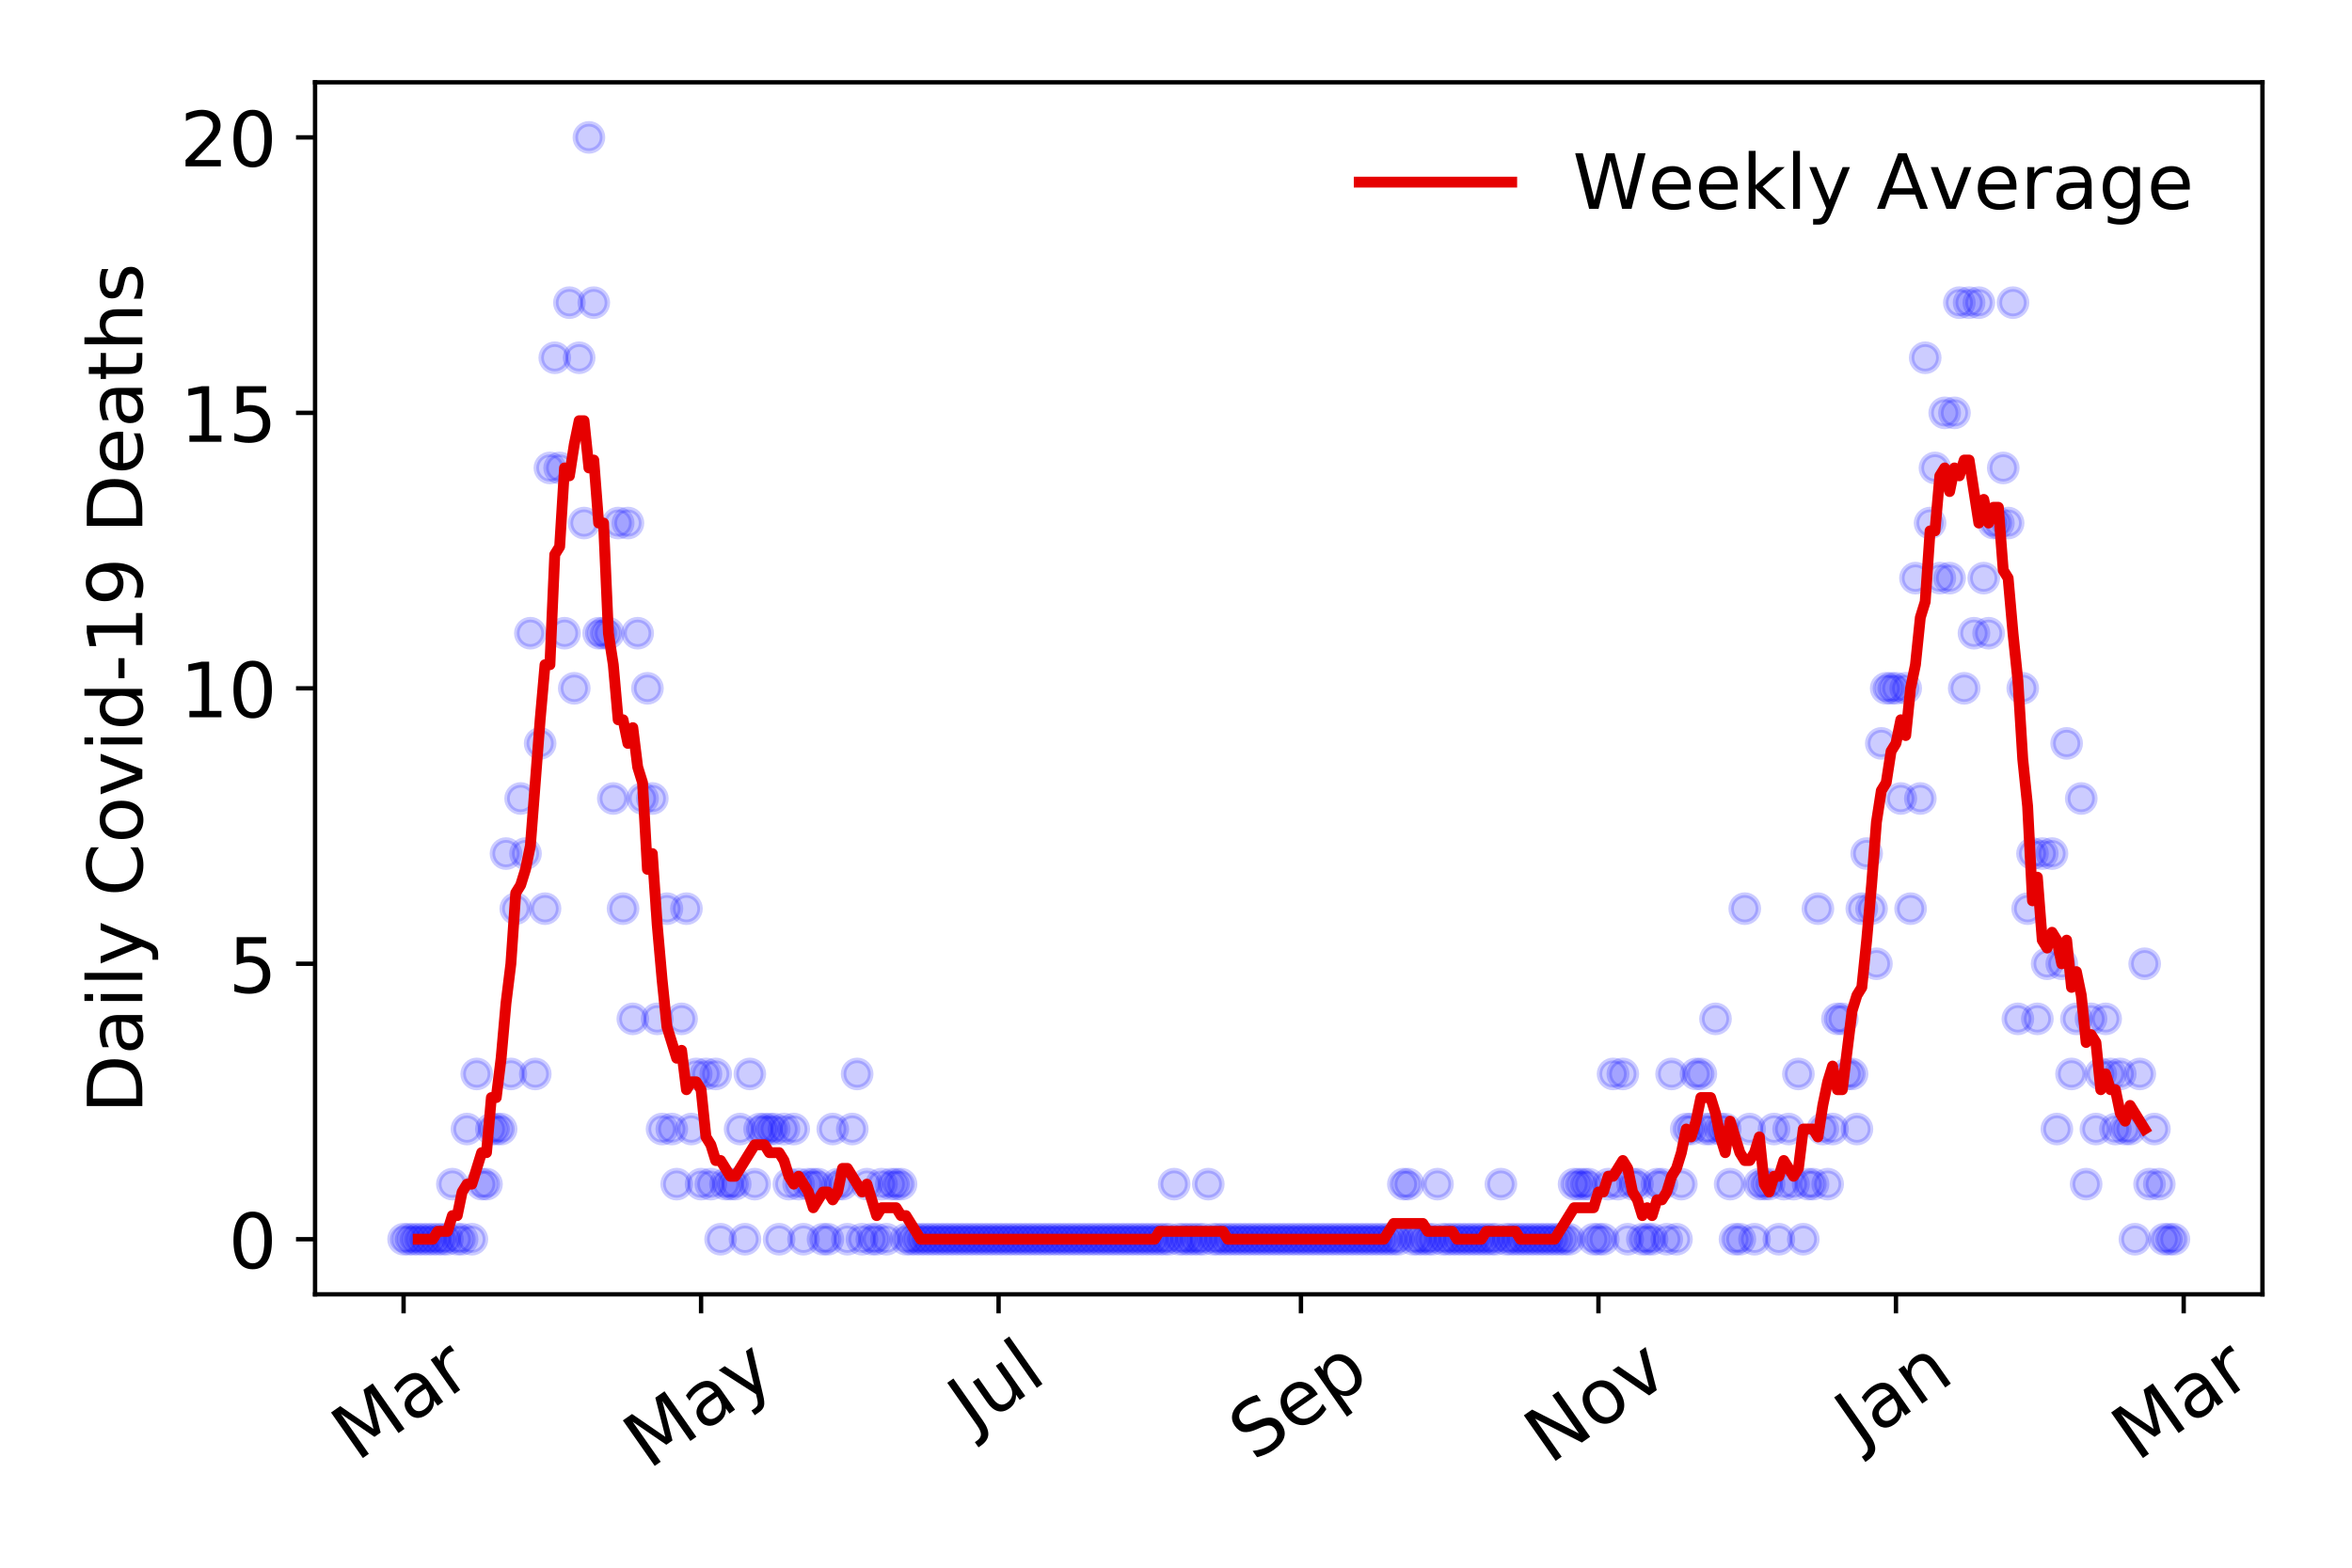 <?xml version="1.0" encoding="utf-8" standalone="no"?>
<!DOCTYPE svg PUBLIC "-//W3C//DTD SVG 1.1//EN"
  "http://www.w3.org/Graphics/SVG/1.1/DTD/svg11.dtd">
<!-- Created with matplotlib (https://matplotlib.org/) -->
<svg height="288pt" version="1.1" viewBox="0 0 432 288" width="432pt" xmlns="http://www.w3.org/2000/svg" xmlns:xlink="http://www.w3.org/1999/xlink">
 <defs>
  <style type="text/css">
*{stroke-linecap:butt;stroke-linejoin:round;}
  </style>
 </defs>
 <g id="figure_1">
  <g id="patch_1">
   <path d="M 0 288 
L 432 288 
L 432 0 
L 0 0 
z
" style="fill:#ffffff;"/>
  </g>
  <g id="axes_1">
   <g id="patch_2">
    <path d="M 57.87 237.778 
L 415.552 237.778 
L 415.552 15.12 
L 57.87 15.12 
z
" style="fill:#ffffff;"/>
   </g>
   <g id="matplotlib.axis_1">
    <g id="xtick_1">
     <g id="line2d_1">
      <defs>
       <path d="M 0 0 
L 0 3.5 
" id="mb032b3d461" style="stroke:#000000;stroke-width:0.8;"/>
      </defs>
      <g>
       <use style="stroke:#000000;stroke-width:0.8;" x="74.128" xlink:href="#mb032b3d461" y="237.778"/>
      </g>
     </g>
     <g id="text_1">
      <!-- Mar -->
      <defs>
       <path d="M 9.812 72.906 
L 24.516 72.906 
L 43.109 23.297 
L 61.812 72.906 
L 76.516 72.906 
L 76.516 0 
L 66.891 0 
L 66.891 64.016 
L 48.094 14.016 
L 38.188 14.016 
L 19.391 64.016 
L 19.391 0 
L 9.812 0 
z
" id="DejaVuSans-77"/>
       <path d="M 34.281 27.484 
Q 23.391 27.484 19.188 25 
Q 14.984 22.516 14.984 16.5 
Q 14.984 11.719 18.141 8.906 
Q 21.297 6.109 26.703 6.109 
Q 34.188 6.109 38.703 11.406 
Q 43.219 16.703 43.219 25.484 
L 43.219 27.484 
z
M 52.203 31.203 
L 52.203 0 
L 43.219 0 
L 43.219 8.297 
Q 40.141 3.328 35.547 0.953 
Q 30.953 -1.422 24.312 -1.422 
Q 15.922 -1.422 10.953 3.297 
Q 6 8.016 6 15.922 
Q 6 25.141 12.172 29.828 
Q 18.359 34.516 30.609 34.516 
L 43.219 34.516 
L 43.219 35.406 
Q 43.219 41.609 39.141 45 
Q 35.062 48.391 27.688 48.391 
Q 23 48.391 18.547 47.266 
Q 14.109 46.141 10.016 43.891 
L 10.016 52.203 
Q 14.938 54.109 19.578 55.047 
Q 24.219 56 28.609 56 
Q 40.484 56 46.344 49.844 
Q 52.203 43.703 52.203 31.203 
z
" id="DejaVuSans-97"/>
       <path d="M 41.109 46.297 
Q 39.594 47.172 37.812 47.578 
Q 36.031 48 33.891 48 
Q 26.266 48 22.188 43.047 
Q 18.109 38.094 18.109 28.812 
L 18.109 0 
L 9.078 0 
L 9.078 54.688 
L 18.109 54.688 
L 18.109 46.188 
Q 20.953 51.172 25.484 53.578 
Q 30.031 56 36.531 56 
Q 37.453 56 38.578 55.875 
Q 39.703 55.766 41.062 55.516 
z
" id="DejaVuSans-114"/>
      </defs>
      <g transform="translate(65.526 268.643)rotate(-35)scale(0.14 -0.14)">
       <use xlink:href="#DejaVuSans-77"/>
       <use x="86.279" xlink:href="#DejaVuSans-97"/>
       <use x="147.559" xlink:href="#DejaVuSans-114"/>
      </g>
     </g>
    </g>
    <g id="xtick_2">
     <g id="line2d_2">
      <g>
       <use style="stroke:#000000;stroke-width:0.8;" x="128.77" xlink:href="#mb032b3d461" y="237.778"/>
      </g>
     </g>
     <g id="text_2">
      <!-- May -->
      <defs>
       <path d="M 32.172 -5.078 
Q 28.375 -14.844 24.75 -17.812 
Q 21.141 -20.797 15.094 -20.797 
L 7.906 -20.797 
L 7.906 -13.281 
L 13.188 -13.281 
Q 16.891 -13.281 18.938 -11.516 
Q 21 -9.766 23.484 -3.219 
L 25.094 0.875 
L 2.984 54.688 
L 12.5 54.688 
L 29.594 11.922 
L 46.688 54.688 
L 56.203 54.688 
z
" id="DejaVuSans-121"/>
      </defs>
      <g transform="translate(119.131 270.094)rotate(-35)scale(0.14 -0.14)">
       <use xlink:href="#DejaVuSans-77"/>
       <use x="86.279" xlink:href="#DejaVuSans-97"/>
       <use x="147.559" xlink:href="#DejaVuSans-121"/>
      </g>
     </g>
    </g>
    <g id="xtick_3">
     <g id="line2d_3">
      <g>
       <use style="stroke:#000000;stroke-width:0.8;" x="183.413" xlink:href="#mb032b3d461" y="237.778"/>
      </g>
     </g>
     <g id="text_3">
      <!-- Jul -->
      <defs>
       <path d="M 9.812 72.906 
L 19.672 72.906 
L 19.672 5.078 
Q 19.672 -8.109 14.672 -14.062 
Q 9.672 -20.016 -1.422 -20.016 
L -5.172 -20.016 
L -5.172 -11.719 
L -2.094 -11.719 
Q 4.438 -11.719 7.125 -8.047 
Q 9.812 -4.391 9.812 5.078 
z
" id="DejaVuSans-74"/>
       <path d="M 8.5 21.578 
L 8.5 54.688 
L 17.484 54.688 
L 17.484 21.922 
Q 17.484 14.156 20.5 10.266 
Q 23.531 6.391 29.594 6.391 
Q 36.859 6.391 41.078 11.031 
Q 45.312 15.672 45.312 23.688 
L 45.312 54.688 
L 54.297 54.688 
L 54.297 0 
L 45.312 0 
L 45.312 8.406 
Q 42.047 3.422 37.719 1 
Q 33.406 -1.422 27.688 -1.422 
Q 18.266 -1.422 13.375 4.438 
Q 8.5 10.297 8.5 21.578 
z
M 31.109 56 
z
" id="DejaVuSans-117"/>
       <path d="M 9.422 75.984 
L 18.406 75.984 
L 18.406 0 
L 9.422 0 
z
" id="DejaVuSans-108"/>
      </defs>
      <g transform="translate(178.71 263.181)rotate(-35)scale(0.14 -0.14)">
       <use xlink:href="#DejaVuSans-74"/>
       <use x="29.492" xlink:href="#DejaVuSans-117"/>
       <use x="92.871" xlink:href="#DejaVuSans-108"/>
      </g>
     </g>
    </g>
    <g id="xtick_4">
     <g id="line2d_4">
      <g>
       <use style="stroke:#000000;stroke-width:0.8;" x="238.951" xlink:href="#mb032b3d461" y="237.778"/>
      </g>
     </g>
     <g id="text_4">
      <!-- Sep -->
      <defs>
       <path d="M 53.516 70.516 
L 53.516 60.891 
Q 47.906 63.578 42.922 64.891 
Q 37.938 66.219 33.297 66.219 
Q 25.25 66.219 20.875 63.094 
Q 16.5 59.969 16.5 54.203 
Q 16.5 49.359 19.406 46.891 
Q 22.312 44.438 30.422 42.922 
L 36.375 41.703 
Q 47.406 39.594 52.656 34.297 
Q 57.906 29 57.906 20.125 
Q 57.906 9.516 50.797 4.047 
Q 43.703 -1.422 29.984 -1.422 
Q 24.812 -1.422 18.969 -0.25 
Q 13.141 0.922 6.891 3.219 
L 6.891 13.375 
Q 12.891 10.016 18.656 8.297 
Q 24.422 6.594 29.984 6.594 
Q 38.422 6.594 43.016 9.906 
Q 47.609 13.234 47.609 19.391 
Q 47.609 24.75 44.312 27.781 
Q 41.016 30.812 33.5 32.328 
L 27.484 33.5 
Q 16.453 35.688 11.516 40.375 
Q 6.594 45.062 6.594 53.422 
Q 6.594 63.094 13.406 68.656 
Q 20.219 74.219 32.172 74.219 
Q 37.312 74.219 42.625 73.281 
Q 47.953 72.359 53.516 70.516 
z
" id="DejaVuSans-83"/>
       <path d="M 56.203 29.594 
L 56.203 25.203 
L 14.891 25.203 
Q 15.484 15.922 20.484 11.062 
Q 25.484 6.203 34.422 6.203 
Q 39.594 6.203 44.453 7.469 
Q 49.312 8.734 54.109 11.281 
L 54.109 2.781 
Q 49.266 0.734 44.188 -0.344 
Q 39.109 -1.422 33.891 -1.422 
Q 20.797 -1.422 13.156 6.188 
Q 5.516 13.812 5.516 26.812 
Q 5.516 40.234 12.766 48.109 
Q 20.016 56 32.328 56 
Q 43.359 56 49.781 48.891 
Q 56.203 41.797 56.203 29.594 
z
M 47.219 32.234 
Q 47.125 39.594 43.094 43.984 
Q 39.062 48.391 32.422 48.391 
Q 24.906 48.391 20.391 44.141 
Q 15.875 39.891 15.188 32.172 
z
" id="DejaVuSans-101"/>
       <path d="M 18.109 8.203 
L 18.109 -20.797 
L 9.078 -20.797 
L 9.078 54.688 
L 18.109 54.688 
L 18.109 46.391 
Q 20.953 51.266 25.266 53.625 
Q 29.594 56 35.594 56 
Q 45.562 56 51.781 48.094 
Q 58.016 40.188 58.016 27.297 
Q 58.016 14.406 51.781 6.484 
Q 45.562 -1.422 35.594 -1.422 
Q 29.594 -1.422 25.266 0.953 
Q 20.953 3.328 18.109 8.203 
z
M 48.688 27.297 
Q 48.688 37.203 44.609 42.844 
Q 40.531 48.484 33.406 48.484 
Q 26.266 48.484 22.188 42.844 
Q 18.109 37.203 18.109 27.297 
Q 18.109 17.391 22.188 11.75 
Q 26.266 6.109 33.406 6.109 
Q 40.531 6.109 44.609 11.75 
Q 48.688 17.391 48.688 27.297 
z
" id="DejaVuSans-112"/>
      </defs>
      <g transform="translate(230.358 268.629)rotate(-35)scale(0.14 -0.14)">
       <use xlink:href="#DejaVuSans-83"/>
       <use x="63.477" xlink:href="#DejaVuSans-101"/>
       <use x="125" xlink:href="#DejaVuSans-112"/>
      </g>
     </g>
    </g>
    <g id="xtick_5">
     <g id="line2d_5">
      <g>
       <use style="stroke:#000000;stroke-width:0.8;" x="293.593" xlink:href="#mb032b3d461" y="237.778"/>
      </g>
     </g>
     <g id="text_5">
      <!-- Nov -->
      <defs>
       <path d="M 9.812 72.906 
L 23.094 72.906 
L 55.422 11.922 
L 55.422 72.906 
L 64.984 72.906 
L 64.984 0 
L 51.703 0 
L 19.391 60.984 
L 19.391 0 
L 9.812 0 
z
" id="DejaVuSans-78"/>
       <path d="M 30.609 48.391 
Q 23.391 48.391 19.188 42.75 
Q 14.984 37.109 14.984 27.297 
Q 14.984 17.484 19.156 11.844 
Q 23.344 6.203 30.609 6.203 
Q 37.797 6.203 41.984 11.859 
Q 46.188 17.531 46.188 27.297 
Q 46.188 37.016 41.984 42.703 
Q 37.797 48.391 30.609 48.391 
z
M 30.609 56 
Q 42.328 56 49.016 48.375 
Q 55.719 40.766 55.719 27.297 
Q 55.719 13.875 49.016 6.219 
Q 42.328 -1.422 30.609 -1.422 
Q 18.844 -1.422 12.172 6.219 
Q 5.516 13.875 5.516 27.297 
Q 5.516 40.766 12.172 48.375 
Q 18.844 56 30.609 56 
z
" id="DejaVuSans-111"/>
       <path d="M 2.984 54.688 
L 12.5 54.688 
L 29.594 8.797 
L 46.688 54.688 
L 56.203 54.688 
L 35.688 0 
L 23.484 0 
z
" id="DejaVuSans-118"/>
      </defs>
      <g transform="translate(284.616 269.166)rotate(-35)scale(0.14 -0.14)">
       <use xlink:href="#DejaVuSans-78"/>
       <use x="74.805" xlink:href="#DejaVuSans-111"/>
       <use x="135.986" xlink:href="#DejaVuSans-118"/>
      </g>
     </g>
    </g>
    <g id="xtick_6">
     <g id="line2d_6">
      <g>
       <use style="stroke:#000000;stroke-width:0.8;" x="348.235" xlink:href="#mb032b3d461" y="237.778"/>
      </g>
     </g>
     <g id="text_6">
      <!-- Jan -->
      <defs>
       <path d="M 54.891 33.016 
L 54.891 0 
L 45.906 0 
L 45.906 32.719 
Q 45.906 40.484 42.875 44.328 
Q 39.844 48.188 33.797 48.188 
Q 26.516 48.188 22.312 43.547 
Q 18.109 38.922 18.109 30.906 
L 18.109 0 
L 9.078 0 
L 9.078 54.688 
L 18.109 54.688 
L 18.109 46.188 
Q 21.344 51.125 25.703 53.562 
Q 30.078 56 35.797 56 
Q 45.219 56 50.047 50.172 
Q 54.891 44.344 54.891 33.016 
z
" id="DejaVuSans-110"/>
      </defs>
      <g transform="translate(341.611 265.871)rotate(-35)scale(0.14 -0.14)">
       <use xlink:href="#DejaVuSans-74"/>
       <use x="29.492" xlink:href="#DejaVuSans-97"/>
       <use x="90.771" xlink:href="#DejaVuSans-110"/>
      </g>
     </g>
    </g>
    <g id="xtick_7">
     <g id="line2d_7">
      <g>
       <use style="stroke:#000000;stroke-width:0.8;" x="401.086" xlink:href="#mb032b3d461" y="237.778"/>
      </g>
     </g>
     <g id="text_7">
      <!-- Mar -->
      <g transform="translate(392.483 268.643)rotate(-35)scale(0.14 -0.14)">
       <use xlink:href="#DejaVuSans-77"/>
       <use x="86.279" xlink:href="#DejaVuSans-97"/>
       <use x="147.559" xlink:href="#DejaVuSans-114"/>
      </g>
     </g>
    </g>
   </g>
   <g id="matplotlib.axis_2">
    <g id="ytick_1">
     <g id="line2d_8">
      <defs>
       <path d="M 0 0 
L -3.5 0 
" id="m041dc271e3" style="stroke:#000000;stroke-width:0.8;"/>
      </defs>
      <g>
       <use style="stroke:#000000;stroke-width:0.8;" x="57.87" xlink:href="#m041dc271e3" y="227.657"/>
      </g>
     </g>
     <g id="text_8">
      <!-- 0 -->
      <defs>
       <path d="M 31.781 66.406 
Q 24.172 66.406 20.328 58.906 
Q 16.5 51.422 16.5 36.375 
Q 16.5 21.391 20.328 13.891 
Q 24.172 6.391 31.781 6.391 
Q 39.453 6.391 43.281 13.891 
Q 47.125 21.391 47.125 36.375 
Q 47.125 51.422 43.281 58.906 
Q 39.453 66.406 31.781 66.406 
z
M 31.781 74.219 
Q 44.047 74.219 50.516 64.516 
Q 56.984 54.828 56.984 36.375 
Q 56.984 17.969 50.516 8.266 
Q 44.047 -1.422 31.781 -1.422 
Q 19.531 -1.422 13.062 8.266 
Q 6.594 17.969 6.594 36.375 
Q 6.594 54.828 13.062 64.516 
Q 19.531 74.219 31.781 74.219 
z
" id="DejaVuSans-48"/>
      </defs>
      <g transform="translate(41.962 232.976)scale(0.14 -0.14)">
       <use xlink:href="#DejaVuSans-48"/>
      </g>
     </g>
    </g>
    <g id="ytick_2">
     <g id="line2d_9">
      <g>
       <use style="stroke:#000000;stroke-width:0.8;" x="57.87" xlink:href="#m041dc271e3" y="177.053"/>
      </g>
     </g>
     <g id="text_9">
      <!-- 5 -->
      <defs>
       <path d="M 10.797 72.906 
L 49.516 72.906 
L 49.516 64.594 
L 19.828 64.594 
L 19.828 46.734 
Q 21.969 47.469 24.109 47.828 
Q 26.266 48.188 28.422 48.188 
Q 40.625 48.188 47.75 41.5 
Q 54.891 34.812 54.891 23.391 
Q 54.891 11.625 47.562 5.094 
Q 40.234 -1.422 26.906 -1.422 
Q 22.312 -1.422 17.547 -0.641 
Q 12.797 0.141 7.719 1.703 
L 7.719 11.625 
Q 12.109 9.234 16.797 8.062 
Q 21.484 6.891 26.703 6.891 
Q 35.156 6.891 40.078 11.328 
Q 45.016 15.766 45.016 23.391 
Q 45.016 31 40.078 35.438 
Q 35.156 39.891 26.703 39.891 
Q 22.75 39.891 18.812 39.016 
Q 14.891 38.141 10.797 36.281 
z
" id="DejaVuSans-53"/>
      </defs>
      <g transform="translate(41.962 182.372)scale(0.14 -0.14)">
       <use xlink:href="#DejaVuSans-53"/>
      </g>
     </g>
    </g>
    <g id="ytick_3">
     <g id="line2d_10">
      <g>
       <use style="stroke:#000000;stroke-width:0.8;" x="57.87" xlink:href="#m041dc271e3" y="126.449"/>
      </g>
     </g>
     <g id="text_10">
      <!-- 10 -->
      <defs>
       <path d="M 12.406 8.297 
L 28.516 8.297 
L 28.516 63.922 
L 10.984 60.406 
L 10.984 69.391 
L 28.422 72.906 
L 38.281 72.906 
L 38.281 8.297 
L 54.391 8.297 
L 54.391 0 
L 12.406 0 
z
" id="DejaVuSans-49"/>
      </defs>
      <g transform="translate(33.055 131.768)scale(0.14 -0.14)">
       <use xlink:href="#DejaVuSans-49"/>
       <use x="63.623" xlink:href="#DejaVuSans-48"/>
      </g>
     </g>
    </g>
    <g id="ytick_4">
     <g id="line2d_11">
      <g>
       <use style="stroke:#000000;stroke-width:0.8;" x="57.87" xlink:href="#m041dc271e3" y="75.845"/>
      </g>
     </g>
     <g id="text_11">
      <!-- 15 -->
      <g transform="translate(33.055 81.164)scale(0.14 -0.14)">
       <use xlink:href="#DejaVuSans-49"/>
       <use x="63.623" xlink:href="#DejaVuSans-53"/>
      </g>
     </g>
    </g>
    <g id="ytick_5">
     <g id="line2d_12">
      <g>
       <use style="stroke:#000000;stroke-width:0.8;" x="57.87" xlink:href="#m041dc271e3" y="25.241"/>
      </g>
     </g>
     <g id="text_12">
      <!-- 20 -->
      <defs>
       <path d="M 19.188 8.297 
L 53.609 8.297 
L 53.609 0 
L 7.328 0 
L 7.328 8.297 
Q 12.938 14.109 22.625 23.891 
Q 32.328 33.688 34.812 36.531 
Q 39.547 41.844 41.422 45.531 
Q 43.312 49.219 43.312 52.781 
Q 43.312 58.594 39.234 62.25 
Q 35.156 65.922 28.609 65.922 
Q 23.969 65.922 18.812 64.312 
Q 13.672 62.703 7.812 59.422 
L 7.812 69.391 
Q 13.766 71.781 18.938 73 
Q 24.125 74.219 28.422 74.219 
Q 39.75 74.219 46.484 68.547 
Q 53.219 62.891 53.219 53.422 
Q 53.219 48.922 51.531 44.891 
Q 49.859 40.875 45.406 35.406 
Q 44.188 33.984 37.641 27.219 
Q 31.109 20.453 19.188 8.297 
z
" id="DejaVuSans-50"/>
      </defs>
      <g transform="translate(33.055 30.56)scale(0.14 -0.14)">
       <use xlink:href="#DejaVuSans-50"/>
       <use x="63.623" xlink:href="#DejaVuSans-48"/>
      </g>
     </g>
    </g>
    <g id="text_13">
     <!-- Daily Covid-19 Deaths -->
     <defs>
      <path d="M 19.672 64.797 
L 19.672 8.109 
L 31.594 8.109 
Q 46.688 8.109 53.688 14.938 
Q 60.688 21.781 60.688 36.531 
Q 60.688 51.172 53.688 57.984 
Q 46.688 64.797 31.594 64.797 
z
M 9.812 72.906 
L 30.078 72.906 
Q 51.266 72.906 61.172 64.094 
Q 71.094 55.281 71.094 36.531 
Q 71.094 17.672 61.125 8.828 
Q 51.172 0 30.078 0 
L 9.812 0 
z
" id="DejaVuSans-68"/>
      <path d="M 9.422 54.688 
L 18.406 54.688 
L 18.406 0 
L 9.422 0 
z
M 9.422 75.984 
L 18.406 75.984 
L 18.406 64.594 
L 9.422 64.594 
z
" id="DejaVuSans-105"/>
      <path id="DejaVuSans-32"/>
      <path d="M 64.406 67.281 
L 64.406 56.891 
Q 59.422 61.531 53.781 63.812 
Q 48.141 66.109 41.797 66.109 
Q 29.297 66.109 22.656 58.469 
Q 16.016 50.828 16.016 36.375 
Q 16.016 21.969 22.656 14.328 
Q 29.297 6.688 41.797 6.688 
Q 48.141 6.688 53.781 8.984 
Q 59.422 11.281 64.406 15.922 
L 64.406 5.609 
Q 59.234 2.094 53.438 0.328 
Q 47.656 -1.422 41.219 -1.422 
Q 24.656 -1.422 15.125 8.703 
Q 5.609 18.844 5.609 36.375 
Q 5.609 53.953 15.125 64.078 
Q 24.656 74.219 41.219 74.219 
Q 47.75 74.219 53.531 72.484 
Q 59.328 70.75 64.406 67.281 
z
" id="DejaVuSans-67"/>
      <path d="M 45.406 46.391 
L 45.406 75.984 
L 54.391 75.984 
L 54.391 0 
L 45.406 0 
L 45.406 8.203 
Q 42.578 3.328 38.25 0.953 
Q 33.938 -1.422 27.875 -1.422 
Q 17.969 -1.422 11.734 6.484 
Q 5.516 14.406 5.516 27.297 
Q 5.516 40.188 11.734 48.094 
Q 17.969 56 27.875 56 
Q 33.938 56 38.25 53.625 
Q 42.578 51.266 45.406 46.391 
z
M 14.797 27.297 
Q 14.797 17.391 18.875 11.75 
Q 22.953 6.109 30.078 6.109 
Q 37.203 6.109 41.297 11.75 
Q 45.406 17.391 45.406 27.297 
Q 45.406 37.203 41.297 42.844 
Q 37.203 48.484 30.078 48.484 
Q 22.953 48.484 18.875 42.844 
Q 14.797 37.203 14.797 27.297 
z
" id="DejaVuSans-100"/>
      <path d="M 4.891 31.391 
L 31.203 31.391 
L 31.203 23.391 
L 4.891 23.391 
z
" id="DejaVuSans-45"/>
      <path d="M 10.984 1.516 
L 10.984 10.5 
Q 14.703 8.734 18.5 7.812 
Q 22.312 6.891 25.984 6.891 
Q 35.75 6.891 40.891 13.453 
Q 46.047 20.016 46.781 33.406 
Q 43.953 29.203 39.594 26.953 
Q 35.25 24.703 29.984 24.703 
Q 19.047 24.703 12.672 31.312 
Q 6.297 37.938 6.297 49.422 
Q 6.297 60.641 12.938 67.422 
Q 19.578 74.219 30.609 74.219 
Q 43.266 74.219 49.922 64.516 
Q 56.594 54.828 56.594 36.375 
Q 56.594 19.141 48.406 8.859 
Q 40.234 -1.422 26.422 -1.422 
Q 22.703 -1.422 18.891 -0.688 
Q 15.094 0.047 10.984 1.516 
z
M 30.609 32.422 
Q 37.25 32.422 41.125 36.953 
Q 45.016 41.5 45.016 49.422 
Q 45.016 57.281 41.125 61.844 
Q 37.25 66.406 30.609 66.406 
Q 23.969 66.406 20.094 61.844 
Q 16.219 57.281 16.219 49.422 
Q 16.219 41.5 20.094 36.953 
Q 23.969 32.422 30.609 32.422 
z
" id="DejaVuSans-57"/>
      <path d="M 18.312 70.219 
L 18.312 54.688 
L 36.812 54.688 
L 36.812 47.703 
L 18.312 47.703 
L 18.312 18.016 
Q 18.312 11.328 20.141 9.422 
Q 21.969 7.516 27.594 7.516 
L 36.812 7.516 
L 36.812 0 
L 27.594 0 
Q 17.188 0 13.234 3.875 
Q 9.281 7.766 9.281 18.016 
L 9.281 47.703 
L 2.688 47.703 
L 2.688 54.688 
L 9.281 54.688 
L 9.281 70.219 
z
" id="DejaVuSans-116"/>
      <path d="M 54.891 33.016 
L 54.891 0 
L 45.906 0 
L 45.906 32.719 
Q 45.906 40.484 42.875 44.328 
Q 39.844 48.188 33.797 48.188 
Q 26.516 48.188 22.312 43.547 
Q 18.109 38.922 18.109 30.906 
L 18.109 0 
L 9.078 0 
L 9.078 75.984 
L 18.109 75.984 
L 18.109 46.188 
Q 21.344 51.125 25.703 53.562 
Q 30.078 56 35.797 56 
Q 45.219 56 50.047 50.172 
Q 54.891 44.344 54.891 33.016 
z
" id="DejaVuSans-104"/>
      <path d="M 44.281 53.078 
L 44.281 44.578 
Q 40.484 46.531 36.375 47.5 
Q 32.281 48.484 27.875 48.484 
Q 21.188 48.484 17.844 46.438 
Q 14.5 44.391 14.5 40.281 
Q 14.5 37.156 16.891 35.375 
Q 19.281 33.594 26.516 31.984 
L 29.594 31.297 
Q 39.156 29.25 43.188 25.516 
Q 47.219 21.781 47.219 15.094 
Q 47.219 7.469 41.188 3.016 
Q 35.156 -1.422 24.609 -1.422 
Q 20.219 -1.422 15.453 -0.562 
Q 10.688 0.297 5.422 2 
L 5.422 11.281 
Q 10.406 8.688 15.234 7.391 
Q 20.062 6.109 24.812 6.109 
Q 31.156 6.109 34.562 8.281 
Q 37.984 10.453 37.984 14.406 
Q 37.984 18.062 35.516 20.016 
Q 33.062 21.969 24.703 23.781 
L 21.578 24.516 
Q 13.234 26.266 9.516 29.906 
Q 5.812 33.547 5.812 39.891 
Q 5.812 47.609 11.281 51.797 
Q 16.75 56 26.812 56 
Q 31.781 56 36.172 55.266 
Q 40.578 54.547 44.281 53.078 
z
" id="DejaVuSans-115"/>
     </defs>
     <g transform="translate(26.143 204.56)rotate(-90)scale(0.14 -0.14)">
      <use xlink:href="#DejaVuSans-68"/>
      <use x="77.002" xlink:href="#DejaVuSans-97"/>
      <use x="138.281" xlink:href="#DejaVuSans-105"/>
      <use x="166.064" xlink:href="#DejaVuSans-108"/>
      <use x="193.848" xlink:href="#DejaVuSans-121"/>
      <use x="253.027" xlink:href="#DejaVuSans-32"/>
      <use x="284.814" xlink:href="#DejaVuSans-67"/>
      <use x="354.639" xlink:href="#DejaVuSans-111"/>
      <use x="415.82" xlink:href="#DejaVuSans-118"/>
      <use x="475" xlink:href="#DejaVuSans-105"/>
      <use x="502.783" xlink:href="#DejaVuSans-100"/>
      <use x="566.26" xlink:href="#DejaVuSans-45"/>
      <use x="602.344" xlink:href="#DejaVuSans-49"/>
      <use x="665.967" xlink:href="#DejaVuSans-57"/>
      <use x="729.59" xlink:href="#DejaVuSans-32"/>
      <use x="761.377" xlink:href="#DejaVuSans-68"/>
      <use x="838.379" xlink:href="#DejaVuSans-101"/>
      <use x="899.902" xlink:href="#DejaVuSans-97"/>
      <use x="961.182" xlink:href="#DejaVuSans-116"/>
      <use x="1000.391" xlink:href="#DejaVuSans-104"/>
      <use x="1063.77" xlink:href="#DejaVuSans-115"/>
     </g>
    </g>
   </g>
   <g id="line2d_13">
    <defs>
     <path d="M 0 2.5 
C 0.663 2.5 1.299 2.237 1.768 1.768 
C 2.237 1.299 2.5 0.663 2.5 0 
C 2.5 -0.663 2.237 -1.299 1.768 -1.768 
C 1.299 -2.237 0.663 -2.5 0 -2.5 
C -0.663 -2.5 -1.299 -2.237 -1.768 -1.768 
C -2.237 -1.299 -2.5 -0.663 -2.5 0 
C -2.5 0.663 -2.237 1.299 -1.768 1.768 
C -1.299 2.237 -0.663 2.5 0 2.5 
z
" id="m2b667a7a11" style="stroke:#0000ff;stroke-opacity:0.2;"/>
    </defs>
    <g clip-path="url(#p70a156c5bc)">
     <use style="fill:#0000ff;fill-opacity:0.2;stroke:#0000ff;stroke-opacity:0.2;" x="74.128" xlink:href="#m2b667a7a11" y="227.657"/>
     <use style="fill:#0000ff;fill-opacity:0.2;stroke:#0000ff;stroke-opacity:0.2;" x="75.024" xlink:href="#m2b667a7a11" y="227.657"/>
     <use style="fill:#0000ff;fill-opacity:0.2;stroke:#0000ff;stroke-opacity:0.2;" x="75.92" xlink:href="#m2b667a7a11" y="227.657"/>
     <use style="fill:#0000ff;fill-opacity:0.2;stroke:#0000ff;stroke-opacity:0.2;" x="76.816" xlink:href="#m2b667a7a11" y="227.657"/>
     <use style="fill:#0000ff;fill-opacity:0.2;stroke:#0000ff;stroke-opacity:0.2;" x="77.711" xlink:href="#m2b667a7a11" y="227.657"/>
     <use style="fill:#0000ff;fill-opacity:0.2;stroke:#0000ff;stroke-opacity:0.2;" x="78.607" xlink:href="#m2b667a7a11" y="227.657"/>
     <use style="fill:#0000ff;fill-opacity:0.2;stroke:#0000ff;stroke-opacity:0.2;" x="79.503" xlink:href="#m2b667a7a11" y="227.657"/>
     <use style="fill:#0000ff;fill-opacity:0.2;stroke:#0000ff;stroke-opacity:0.2;" x="80.399" xlink:href="#m2b667a7a11" y="227.657"/>
     <use style="fill:#0000ff;fill-opacity:0.2;stroke:#0000ff;stroke-opacity:0.2;" x="81.294" xlink:href="#m2b667a7a11" y="227.657"/>
     <use style="fill:#0000ff;fill-opacity:0.2;stroke:#0000ff;stroke-opacity:0.2;" x="82.19" xlink:href="#m2b667a7a11" y="227.657"/>
     <use style="fill:#0000ff;fill-opacity:0.2;stroke:#0000ff;stroke-opacity:0.2;" x="83.086" xlink:href="#m2b667a7a11" y="217.537"/>
     <use style="fill:#0000ff;fill-opacity:0.2;stroke:#0000ff;stroke-opacity:0.2;" x="83.982" xlink:href="#m2b667a7a11" y="227.657"/>
     <use style="fill:#0000ff;fill-opacity:0.2;stroke:#0000ff;stroke-opacity:0.2;" x="84.878" xlink:href="#m2b667a7a11" y="227.657"/>
     <use style="fill:#0000ff;fill-opacity:0.2;stroke:#0000ff;stroke-opacity:0.2;" x="85.773" xlink:href="#m2b667a7a11" y="207.416"/>
     <use style="fill:#0000ff;fill-opacity:0.2;stroke:#0000ff;stroke-opacity:0.2;" x="86.669" xlink:href="#m2b667a7a11" y="227.657"/>
     <use style="fill:#0000ff;fill-opacity:0.2;stroke:#0000ff;stroke-opacity:0.2;" x="87.565" xlink:href="#m2b667a7a11" y="197.295"/>
     <use style="fill:#0000ff;fill-opacity:0.2;stroke:#0000ff;stroke-opacity:0.2;" x="88.461" xlink:href="#m2b667a7a11" y="217.537"/>
     <use style="fill:#0000ff;fill-opacity:0.2;stroke:#0000ff;stroke-opacity:0.2;" x="89.356" xlink:href="#m2b667a7a11" y="217.537"/>
     <use style="fill:#0000ff;fill-opacity:0.2;stroke:#0000ff;stroke-opacity:0.2;" x="90.252" xlink:href="#m2b667a7a11" y="207.416"/>
     <use style="fill:#0000ff;fill-opacity:0.2;stroke:#0000ff;stroke-opacity:0.2;" x="91.148" xlink:href="#m2b667a7a11" y="207.416"/>
     <use style="fill:#0000ff;fill-opacity:0.2;stroke:#0000ff;stroke-opacity:0.2;" x="92.044" xlink:href="#m2b667a7a11" y="207.416"/>
     <use style="fill:#0000ff;fill-opacity:0.2;stroke:#0000ff;stroke-opacity:0.2;" x="92.94" xlink:href="#m2b667a7a11" y="156.812"/>
     <use style="fill:#0000ff;fill-opacity:0.2;stroke:#0000ff;stroke-opacity:0.2;" x="93.835" xlink:href="#m2b667a7a11" y="197.295"/>
     <use style="fill:#0000ff;fill-opacity:0.2;stroke:#0000ff;stroke-opacity:0.2;" x="94.731" xlink:href="#m2b667a7a11" y="166.932"/>
     <use style="fill:#0000ff;fill-opacity:0.2;stroke:#0000ff;stroke-opacity:0.2;" x="95.627" xlink:href="#m2b667a7a11" y="146.691"/>
     <use style="fill:#0000ff;fill-opacity:0.2;stroke:#0000ff;stroke-opacity:0.2;" x="96.523" xlink:href="#m2b667a7a11" y="156.812"/>
     <use style="fill:#0000ff;fill-opacity:0.2;stroke:#0000ff;stroke-opacity:0.2;" x="97.418" xlink:href="#m2b667a7a11" y="116.328"/>
     <use style="fill:#0000ff;fill-opacity:0.2;stroke:#0000ff;stroke-opacity:0.2;" x="98.314" xlink:href="#m2b667a7a11" y="197.295"/>
     <use style="fill:#0000ff;fill-opacity:0.2;stroke:#0000ff;stroke-opacity:0.2;" x="99.21" xlink:href="#m2b667a7a11" y="136.57"/>
     <use style="fill:#0000ff;fill-opacity:0.2;stroke:#0000ff;stroke-opacity:0.2;" x="100.106" xlink:href="#m2b667a7a11" y="166.932"/>
     <use style="fill:#0000ff;fill-opacity:0.2;stroke:#0000ff;stroke-opacity:0.2;" x="101.002" xlink:href="#m2b667a7a11" y="85.966"/>
     <use style="fill:#0000ff;fill-opacity:0.2;stroke:#0000ff;stroke-opacity:0.2;" x="101.897" xlink:href="#m2b667a7a11" y="65.724"/>
     <use style="fill:#0000ff;fill-opacity:0.2;stroke:#0000ff;stroke-opacity:0.2;" x="102.793" xlink:href="#m2b667a7a11" y="85.966"/>
     <use style="fill:#0000ff;fill-opacity:0.2;stroke:#0000ff;stroke-opacity:0.2;" x="103.689" xlink:href="#m2b667a7a11" y="116.328"/>
     <use style="fill:#0000ff;fill-opacity:0.2;stroke:#0000ff;stroke-opacity:0.2;" x="104.585" xlink:href="#m2b667a7a11" y="55.603"/>
     <use style="fill:#0000ff;fill-opacity:0.2;stroke:#0000ff;stroke-opacity:0.2;" x="105.48" xlink:href="#m2b667a7a11" y="126.449"/>
     <use style="fill:#0000ff;fill-opacity:0.2;stroke:#0000ff;stroke-opacity:0.2;" x="106.376" xlink:href="#m2b667a7a11" y="65.724"/>
     <use style="fill:#0000ff;fill-opacity:0.2;stroke:#0000ff;stroke-opacity:0.2;" x="107.272" xlink:href="#m2b667a7a11" y="96.087"/>
     <use style="fill:#0000ff;fill-opacity:0.2;stroke:#0000ff;stroke-opacity:0.2;" x="108.168" xlink:href="#m2b667a7a11" y="25.241"/>
     <use style="fill:#0000ff;fill-opacity:0.2;stroke:#0000ff;stroke-opacity:0.2;" x="109.063" xlink:href="#m2b667a7a11" y="55.603"/>
     <use style="fill:#0000ff;fill-opacity:0.2;stroke:#0000ff;stroke-opacity:0.2;" x="109.959" xlink:href="#m2b667a7a11" y="116.328"/>
     <use style="fill:#0000ff;fill-opacity:0.2;stroke:#0000ff;stroke-opacity:0.2;" x="110.855" xlink:href="#m2b667a7a11" y="116.328"/>
     <use style="fill:#0000ff;fill-opacity:0.2;stroke:#0000ff;stroke-opacity:0.2;" x="111.751" xlink:href="#m2b667a7a11" y="116.328"/>
     <use style="fill:#0000ff;fill-opacity:0.2;stroke:#0000ff;stroke-opacity:0.2;" x="112.647" xlink:href="#m2b667a7a11" y="146.691"/>
     <use style="fill:#0000ff;fill-opacity:0.2;stroke:#0000ff;stroke-opacity:0.2;" x="113.542" xlink:href="#m2b667a7a11" y="96.087"/>
     <use style="fill:#0000ff;fill-opacity:0.2;stroke:#0000ff;stroke-opacity:0.2;" x="114.438" xlink:href="#m2b667a7a11" y="166.932"/>
     <use style="fill:#0000ff;fill-opacity:0.2;stroke:#0000ff;stroke-opacity:0.2;" x="115.334" xlink:href="#m2b667a7a11" y="96.087"/>
     <use style="fill:#0000ff;fill-opacity:0.2;stroke:#0000ff;stroke-opacity:0.2;" x="116.23" xlink:href="#m2b667a7a11" y="187.174"/>
     <use style="fill:#0000ff;fill-opacity:0.2;stroke:#0000ff;stroke-opacity:0.2;" x="117.125" xlink:href="#m2b667a7a11" y="116.328"/>
     <use style="fill:#0000ff;fill-opacity:0.2;stroke:#0000ff;stroke-opacity:0.2;" x="118.021" xlink:href="#m2b667a7a11" y="146.691"/>
     <use style="fill:#0000ff;fill-opacity:0.2;stroke:#0000ff;stroke-opacity:0.2;" x="118.917" xlink:href="#m2b667a7a11" y="126.449"/>
     <use style="fill:#0000ff;fill-opacity:0.2;stroke:#0000ff;stroke-opacity:0.2;" x="119.813" xlink:href="#m2b667a7a11" y="146.691"/>
     <use style="fill:#0000ff;fill-opacity:0.2;stroke:#0000ff;stroke-opacity:0.2;" x="120.709" xlink:href="#m2b667a7a11" y="187.174"/>
     <use style="fill:#0000ff;fill-opacity:0.2;stroke:#0000ff;stroke-opacity:0.2;" x="121.604" xlink:href="#m2b667a7a11" y="207.416"/>
     <use style="fill:#0000ff;fill-opacity:0.2;stroke:#0000ff;stroke-opacity:0.2;" x="122.5" xlink:href="#m2b667a7a11" y="166.932"/>
     <use style="fill:#0000ff;fill-opacity:0.2;stroke:#0000ff;stroke-opacity:0.2;" x="123.396" xlink:href="#m2b667a7a11" y="207.416"/>
     <use style="fill:#0000ff;fill-opacity:0.2;stroke:#0000ff;stroke-opacity:0.2;" x="124.292" xlink:href="#m2b667a7a11" y="217.537"/>
     <use style="fill:#0000ff;fill-opacity:0.2;stroke:#0000ff;stroke-opacity:0.2;" x="125.187" xlink:href="#m2b667a7a11" y="187.174"/>
     <use style="fill:#0000ff;fill-opacity:0.2;stroke:#0000ff;stroke-opacity:0.2;" x="126.083" xlink:href="#m2b667a7a11" y="166.932"/>
     <use style="fill:#0000ff;fill-opacity:0.2;stroke:#0000ff;stroke-opacity:0.2;" x="126.979" xlink:href="#m2b667a7a11" y="207.416"/>
     <use style="fill:#0000ff;fill-opacity:0.2;stroke:#0000ff;stroke-opacity:0.2;" x="127.875" xlink:href="#m2b667a7a11" y="197.295"/>
     <use style="fill:#0000ff;fill-opacity:0.2;stroke:#0000ff;stroke-opacity:0.2;" x="128.77" xlink:href="#m2b667a7a11" y="217.537"/>
     <use style="fill:#0000ff;fill-opacity:0.2;stroke:#0000ff;stroke-opacity:0.2;" x="129.666" xlink:href="#m2b667a7a11" y="197.295"/>
     <use style="fill:#0000ff;fill-opacity:0.2;stroke:#0000ff;stroke-opacity:0.2;" x="130.562" xlink:href="#m2b667a7a11" y="217.537"/>
     <use style="fill:#0000ff;fill-opacity:0.2;stroke:#0000ff;stroke-opacity:0.2;" x="131.458" xlink:href="#m2b667a7a11" y="197.295"/>
     <use style="fill:#0000ff;fill-opacity:0.2;stroke:#0000ff;stroke-opacity:0.2;" x="132.354" xlink:href="#m2b667a7a11" y="227.657"/>
     <use style="fill:#0000ff;fill-opacity:0.2;stroke:#0000ff;stroke-opacity:0.2;" x="133.249" xlink:href="#m2b667a7a11" y="217.537"/>
     <use style="fill:#0000ff;fill-opacity:0.2;stroke:#0000ff;stroke-opacity:0.2;" x="134.145" xlink:href="#m2b667a7a11" y="217.537"/>
     <use style="fill:#0000ff;fill-opacity:0.2;stroke:#0000ff;stroke-opacity:0.2;" x="135.041" xlink:href="#m2b667a7a11" y="217.537"/>
     <use style="fill:#0000ff;fill-opacity:0.2;stroke:#0000ff;stroke-opacity:0.2;" x="135.937" xlink:href="#m2b667a7a11" y="207.416"/>
     <use style="fill:#0000ff;fill-opacity:0.2;stroke:#0000ff;stroke-opacity:0.2;" x="136.832" xlink:href="#m2b667a7a11" y="227.657"/>
     <use style="fill:#0000ff;fill-opacity:0.2;stroke:#0000ff;stroke-opacity:0.2;" x="137.728" xlink:href="#m2b667a7a11" y="197.295"/>
     <use style="fill:#0000ff;fill-opacity:0.2;stroke:#0000ff;stroke-opacity:0.2;" x="138.624" xlink:href="#m2b667a7a11" y="217.537"/>
     <use style="fill:#0000ff;fill-opacity:0.2;stroke:#0000ff;stroke-opacity:0.2;" x="139.52" xlink:href="#m2b667a7a11" y="207.416"/>
     <use style="fill:#0000ff;fill-opacity:0.2;stroke:#0000ff;stroke-opacity:0.2;" x="140.416" xlink:href="#m2b667a7a11" y="207.416"/>
     <use style="fill:#0000ff;fill-opacity:0.2;stroke:#0000ff;stroke-opacity:0.2;" x="141.311" xlink:href="#m2b667a7a11" y="207.416"/>
     <use style="fill:#0000ff;fill-opacity:0.2;stroke:#0000ff;stroke-opacity:0.2;" x="142.207" xlink:href="#m2b667a7a11" y="207.416"/>
     <use style="fill:#0000ff;fill-opacity:0.2;stroke:#0000ff;stroke-opacity:0.2;" x="143.103" xlink:href="#m2b667a7a11" y="227.657"/>
     <use style="fill:#0000ff;fill-opacity:0.2;stroke:#0000ff;stroke-opacity:0.2;" x="143.999" xlink:href="#m2b667a7a11" y="207.416"/>
     <use style="fill:#0000ff;fill-opacity:0.2;stroke:#0000ff;stroke-opacity:0.2;" x="144.894" xlink:href="#m2b667a7a11" y="217.537"/>
     <use style="fill:#0000ff;fill-opacity:0.2;stroke:#0000ff;stroke-opacity:0.2;" x="145.79" xlink:href="#m2b667a7a11" y="207.416"/>
     <use style="fill:#0000ff;fill-opacity:0.2;stroke:#0000ff;stroke-opacity:0.2;" x="146.686" xlink:href="#m2b667a7a11" y="217.537"/>
     <use style="fill:#0000ff;fill-opacity:0.2;stroke:#0000ff;stroke-opacity:0.2;" x="147.582" xlink:href="#m2b667a7a11" y="227.657"/>
     <use style="fill:#0000ff;fill-opacity:0.2;stroke:#0000ff;stroke-opacity:0.2;" x="148.478" xlink:href="#m2b667a7a11" y="217.537"/>
     <use style="fill:#0000ff;fill-opacity:0.2;stroke:#0000ff;stroke-opacity:0.2;" x="149.373" xlink:href="#m2b667a7a11" y="217.537"/>
     <use style="fill:#0000ff;fill-opacity:0.2;stroke:#0000ff;stroke-opacity:0.2;" x="150.269" xlink:href="#m2b667a7a11" y="217.537"/>
     <use style="fill:#0000ff;fill-opacity:0.2;stroke:#0000ff;stroke-opacity:0.2;" x="151.165" xlink:href="#m2b667a7a11" y="227.657"/>
     <use style="fill:#0000ff;fill-opacity:0.2;stroke:#0000ff;stroke-opacity:0.2;" x="152.061" xlink:href="#m2b667a7a11" y="227.657"/>
     <use style="fill:#0000ff;fill-opacity:0.2;stroke:#0000ff;stroke-opacity:0.2;" x="152.956" xlink:href="#m2b667a7a11" y="207.416"/>
     <use style="fill:#0000ff;fill-opacity:0.2;stroke:#0000ff;stroke-opacity:0.2;" x="153.852" xlink:href="#m2b667a7a11" y="217.537"/>
     <use style="fill:#0000ff;fill-opacity:0.2;stroke:#0000ff;stroke-opacity:0.2;" x="154.748" xlink:href="#m2b667a7a11" y="217.537"/>
     <use style="fill:#0000ff;fill-opacity:0.2;stroke:#0000ff;stroke-opacity:0.2;" x="155.644" xlink:href="#m2b667a7a11" y="227.657"/>
     <use style="fill:#0000ff;fill-opacity:0.2;stroke:#0000ff;stroke-opacity:0.2;" x="156.539" xlink:href="#m2b667a7a11" y="207.416"/>
     <use style="fill:#0000ff;fill-opacity:0.2;stroke:#0000ff;stroke-opacity:0.2;" x="157.435" xlink:href="#m2b667a7a11" y="197.295"/>
     <use style="fill:#0000ff;fill-opacity:0.2;stroke:#0000ff;stroke-opacity:0.2;" x="158.331" xlink:href="#m2b667a7a11" y="227.657"/>
     <use style="fill:#0000ff;fill-opacity:0.2;stroke:#0000ff;stroke-opacity:0.2;" x="159.227" xlink:href="#m2b667a7a11" y="217.537"/>
     <use style="fill:#0000ff;fill-opacity:0.2;stroke:#0000ff;stroke-opacity:0.2;" x="160.123" xlink:href="#m2b667a7a11" y="227.657"/>
     <use style="fill:#0000ff;fill-opacity:0.2;stroke:#0000ff;stroke-opacity:0.2;" x="161.018" xlink:href="#m2b667a7a11" y="227.657"/>
     <use style="fill:#0000ff;fill-opacity:0.2;stroke:#0000ff;stroke-opacity:0.2;" x="161.914" xlink:href="#m2b667a7a11" y="217.537"/>
     <use style="fill:#0000ff;fill-opacity:0.2;stroke:#0000ff;stroke-opacity:0.2;" x="162.81" xlink:href="#m2b667a7a11" y="227.657"/>
     <use style="fill:#0000ff;fill-opacity:0.2;stroke:#0000ff;stroke-opacity:0.2;" x="163.706" xlink:href="#m2b667a7a11" y="217.537"/>
     <use style="fill:#0000ff;fill-opacity:0.2;stroke:#0000ff;stroke-opacity:0.2;" x="164.601" xlink:href="#m2b667a7a11" y="217.537"/>
     <use style="fill:#0000ff;fill-opacity:0.2;stroke:#0000ff;stroke-opacity:0.2;" x="165.497" xlink:href="#m2b667a7a11" y="217.537"/>
     <use style="fill:#0000ff;fill-opacity:0.2;stroke:#0000ff;stroke-opacity:0.2;" x="166.393" xlink:href="#m2b667a7a11" y="227.657"/>
     <use style="fill:#0000ff;fill-opacity:0.2;stroke:#0000ff;stroke-opacity:0.2;" x="167.289" xlink:href="#m2b667a7a11" y="227.657"/>
     <use style="fill:#0000ff;fill-opacity:0.2;stroke:#0000ff;stroke-opacity:0.2;" x="168.185" xlink:href="#m2b667a7a11" y="227.657"/>
     <use style="fill:#0000ff;fill-opacity:0.2;stroke:#0000ff;stroke-opacity:0.2;" x="169.08" xlink:href="#m2b667a7a11" y="227.657"/>
     <use style="fill:#0000ff;fill-opacity:0.2;stroke:#0000ff;stroke-opacity:0.2;" x="169.976" xlink:href="#m2b667a7a11" y="227.657"/>
     <use style="fill:#0000ff;fill-opacity:0.2;stroke:#0000ff;stroke-opacity:0.2;" x="170.872" xlink:href="#m2b667a7a11" y="227.657"/>
     <use style="fill:#0000ff;fill-opacity:0.2;stroke:#0000ff;stroke-opacity:0.2;" x="171.768" xlink:href="#m2b667a7a11" y="227.657"/>
     <use style="fill:#0000ff;fill-opacity:0.2;stroke:#0000ff;stroke-opacity:0.2;" x="172.663" xlink:href="#m2b667a7a11" y="227.657"/>
     <use style="fill:#0000ff;fill-opacity:0.2;stroke:#0000ff;stroke-opacity:0.2;" x="173.559" xlink:href="#m2b667a7a11" y="227.657"/>
     <use style="fill:#0000ff;fill-opacity:0.2;stroke:#0000ff;stroke-opacity:0.2;" x="174.455" xlink:href="#m2b667a7a11" y="227.657"/>
     <use style="fill:#0000ff;fill-opacity:0.2;stroke:#0000ff;stroke-opacity:0.2;" x="175.351" xlink:href="#m2b667a7a11" y="227.657"/>
     <use style="fill:#0000ff;fill-opacity:0.2;stroke:#0000ff;stroke-opacity:0.2;" x="176.246" xlink:href="#m2b667a7a11" y="227.657"/>
     <use style="fill:#0000ff;fill-opacity:0.2;stroke:#0000ff;stroke-opacity:0.2;" x="177.142" xlink:href="#m2b667a7a11" y="227.657"/>
     <use style="fill:#0000ff;fill-opacity:0.2;stroke:#0000ff;stroke-opacity:0.2;" x="178.038" xlink:href="#m2b667a7a11" y="227.657"/>
     <use style="fill:#0000ff;fill-opacity:0.2;stroke:#0000ff;stroke-opacity:0.2;" x="178.934" xlink:href="#m2b667a7a11" y="227.657"/>
     <use style="fill:#0000ff;fill-opacity:0.2;stroke:#0000ff;stroke-opacity:0.2;" x="179.83" xlink:href="#m2b667a7a11" y="227.657"/>
     <use style="fill:#0000ff;fill-opacity:0.2;stroke:#0000ff;stroke-opacity:0.2;" x="180.725" xlink:href="#m2b667a7a11" y="227.657"/>
     <use style="fill:#0000ff;fill-opacity:0.2;stroke:#0000ff;stroke-opacity:0.2;" x="181.621" xlink:href="#m2b667a7a11" y="227.657"/>
     <use style="fill:#0000ff;fill-opacity:0.2;stroke:#0000ff;stroke-opacity:0.2;" x="182.517" xlink:href="#m2b667a7a11" y="227.657"/>
     <use style="fill:#0000ff;fill-opacity:0.2;stroke:#0000ff;stroke-opacity:0.2;" x="183.413" xlink:href="#m2b667a7a11" y="227.657"/>
     <use style="fill:#0000ff;fill-opacity:0.2;stroke:#0000ff;stroke-opacity:0.2;" x="184.308" xlink:href="#m2b667a7a11" y="227.657"/>
     <use style="fill:#0000ff;fill-opacity:0.2;stroke:#0000ff;stroke-opacity:0.2;" x="185.204" xlink:href="#m2b667a7a11" y="227.657"/>
     <use style="fill:#0000ff;fill-opacity:0.2;stroke:#0000ff;stroke-opacity:0.2;" x="186.1" xlink:href="#m2b667a7a11" y="227.657"/>
     <use style="fill:#0000ff;fill-opacity:0.2;stroke:#0000ff;stroke-opacity:0.2;" x="186.996" xlink:href="#m2b667a7a11" y="227.657"/>
     <use style="fill:#0000ff;fill-opacity:0.2;stroke:#0000ff;stroke-opacity:0.2;" x="187.892" xlink:href="#m2b667a7a11" y="227.657"/>
     <use style="fill:#0000ff;fill-opacity:0.2;stroke:#0000ff;stroke-opacity:0.2;" x="188.787" xlink:href="#m2b667a7a11" y="227.657"/>
     <use style="fill:#0000ff;fill-opacity:0.2;stroke:#0000ff;stroke-opacity:0.2;" x="189.683" xlink:href="#m2b667a7a11" y="227.657"/>
     <use style="fill:#0000ff;fill-opacity:0.2;stroke:#0000ff;stroke-opacity:0.2;" x="190.579" xlink:href="#m2b667a7a11" y="227.657"/>
     <use style="fill:#0000ff;fill-opacity:0.2;stroke:#0000ff;stroke-opacity:0.2;" x="191.475" xlink:href="#m2b667a7a11" y="227.657"/>
     <use style="fill:#0000ff;fill-opacity:0.2;stroke:#0000ff;stroke-opacity:0.2;" x="192.37" xlink:href="#m2b667a7a11" y="227.657"/>
     <use style="fill:#0000ff;fill-opacity:0.2;stroke:#0000ff;stroke-opacity:0.2;" x="193.266" xlink:href="#m2b667a7a11" y="227.657"/>
     <use style="fill:#0000ff;fill-opacity:0.2;stroke:#0000ff;stroke-opacity:0.2;" x="194.162" xlink:href="#m2b667a7a11" y="227.657"/>
     <use style="fill:#0000ff;fill-opacity:0.2;stroke:#0000ff;stroke-opacity:0.2;" x="195.058" xlink:href="#m2b667a7a11" y="227.657"/>
     <use style="fill:#0000ff;fill-opacity:0.2;stroke:#0000ff;stroke-opacity:0.2;" x="195.954" xlink:href="#m2b667a7a11" y="227.657"/>
     <use style="fill:#0000ff;fill-opacity:0.2;stroke:#0000ff;stroke-opacity:0.2;" x="196.849" xlink:href="#m2b667a7a11" y="227.657"/>
     <use style="fill:#0000ff;fill-opacity:0.2;stroke:#0000ff;stroke-opacity:0.2;" x="197.745" xlink:href="#m2b667a7a11" y="227.657"/>
     <use style="fill:#0000ff;fill-opacity:0.2;stroke:#0000ff;stroke-opacity:0.2;" x="198.641" xlink:href="#m2b667a7a11" y="227.657"/>
     <use style="fill:#0000ff;fill-opacity:0.2;stroke:#0000ff;stroke-opacity:0.2;" x="199.537" xlink:href="#m2b667a7a11" y="227.657"/>
     <use style="fill:#0000ff;fill-opacity:0.2;stroke:#0000ff;stroke-opacity:0.2;" x="200.432" xlink:href="#m2b667a7a11" y="227.657"/>
     <use style="fill:#0000ff;fill-opacity:0.2;stroke:#0000ff;stroke-opacity:0.2;" x="201.328" xlink:href="#m2b667a7a11" y="227.657"/>
     <use style="fill:#0000ff;fill-opacity:0.2;stroke:#0000ff;stroke-opacity:0.2;" x="202.224" xlink:href="#m2b667a7a11" y="227.657"/>
     <use style="fill:#0000ff;fill-opacity:0.2;stroke:#0000ff;stroke-opacity:0.2;" x="203.12" xlink:href="#m2b667a7a11" y="227.657"/>
     <use style="fill:#0000ff;fill-opacity:0.2;stroke:#0000ff;stroke-opacity:0.2;" x="204.015" xlink:href="#m2b667a7a11" y="227.657"/>
     <use style="fill:#0000ff;fill-opacity:0.2;stroke:#0000ff;stroke-opacity:0.2;" x="204.911" xlink:href="#m2b667a7a11" y="227.657"/>
     <use style="fill:#0000ff;fill-opacity:0.2;stroke:#0000ff;stroke-opacity:0.2;" x="205.807" xlink:href="#m2b667a7a11" y="227.657"/>
     <use style="fill:#0000ff;fill-opacity:0.2;stroke:#0000ff;stroke-opacity:0.2;" x="206.703" xlink:href="#m2b667a7a11" y="227.657"/>
     <use style="fill:#0000ff;fill-opacity:0.2;stroke:#0000ff;stroke-opacity:0.2;" x="207.599" xlink:href="#m2b667a7a11" y="227.657"/>
     <use style="fill:#0000ff;fill-opacity:0.2;stroke:#0000ff;stroke-opacity:0.2;" x="208.494" xlink:href="#m2b667a7a11" y="227.657"/>
     <use style="fill:#0000ff;fill-opacity:0.2;stroke:#0000ff;stroke-opacity:0.2;" x="209.39" xlink:href="#m2b667a7a11" y="227.657"/>
     <use style="fill:#0000ff;fill-opacity:0.2;stroke:#0000ff;stroke-opacity:0.2;" x="210.286" xlink:href="#m2b667a7a11" y="227.657"/>
     <use style="fill:#0000ff;fill-opacity:0.2;stroke:#0000ff;stroke-opacity:0.2;" x="211.182" xlink:href="#m2b667a7a11" y="227.657"/>
     <use style="fill:#0000ff;fill-opacity:0.2;stroke:#0000ff;stroke-opacity:0.2;" x="212.077" xlink:href="#m2b667a7a11" y="227.657"/>
     <use style="fill:#0000ff;fill-opacity:0.2;stroke:#0000ff;stroke-opacity:0.2;" x="212.973" xlink:href="#m2b667a7a11" y="227.657"/>
     <use style="fill:#0000ff;fill-opacity:0.2;stroke:#0000ff;stroke-opacity:0.2;" x="213.869" xlink:href="#m2b667a7a11" y="227.657"/>
     <use style="fill:#0000ff;fill-opacity:0.2;stroke:#0000ff;stroke-opacity:0.2;" x="214.765" xlink:href="#m2b667a7a11" y="227.657"/>
     <use style="fill:#0000ff;fill-opacity:0.2;stroke:#0000ff;stroke-opacity:0.2;" x="215.661" xlink:href="#m2b667a7a11" y="217.537"/>
     <use style="fill:#0000ff;fill-opacity:0.2;stroke:#0000ff;stroke-opacity:0.2;" x="216.556" xlink:href="#m2b667a7a11" y="227.657"/>
     <use style="fill:#0000ff;fill-opacity:0.2;stroke:#0000ff;stroke-opacity:0.2;" x="217.452" xlink:href="#m2b667a7a11" y="227.657"/>
     <use style="fill:#0000ff;fill-opacity:0.2;stroke:#0000ff;stroke-opacity:0.2;" x="218.348" xlink:href="#m2b667a7a11" y="227.657"/>
     <use style="fill:#0000ff;fill-opacity:0.2;stroke:#0000ff;stroke-opacity:0.2;" x="219.244" xlink:href="#m2b667a7a11" y="227.657"/>
     <use style="fill:#0000ff;fill-opacity:0.2;stroke:#0000ff;stroke-opacity:0.2;" x="220.139" xlink:href="#m2b667a7a11" y="227.657"/>
     <use style="fill:#0000ff;fill-opacity:0.2;stroke:#0000ff;stroke-opacity:0.2;" x="221.035" xlink:href="#m2b667a7a11" y="227.657"/>
     <use style="fill:#0000ff;fill-opacity:0.2;stroke:#0000ff;stroke-opacity:0.2;" x="221.931" xlink:href="#m2b667a7a11" y="217.537"/>
     <use style="fill:#0000ff;fill-opacity:0.2;stroke:#0000ff;stroke-opacity:0.2;" x="222.827" xlink:href="#m2b667a7a11" y="227.657"/>
     <use style="fill:#0000ff;fill-opacity:0.2;stroke:#0000ff;stroke-opacity:0.2;" x="223.723" xlink:href="#m2b667a7a11" y="227.657"/>
     <use style="fill:#0000ff;fill-opacity:0.2;stroke:#0000ff;stroke-opacity:0.2;" x="224.618" xlink:href="#m2b667a7a11" y="227.657"/>
     <use style="fill:#0000ff;fill-opacity:0.2;stroke:#0000ff;stroke-opacity:0.2;" x="225.514" xlink:href="#m2b667a7a11" y="227.657"/>
     <use style="fill:#0000ff;fill-opacity:0.2;stroke:#0000ff;stroke-opacity:0.2;" x="226.41" xlink:href="#m2b667a7a11" y="227.657"/>
     <use style="fill:#0000ff;fill-opacity:0.2;stroke:#0000ff;stroke-opacity:0.2;" x="227.306" xlink:href="#m2b667a7a11" y="227.657"/>
     <use style="fill:#0000ff;fill-opacity:0.2;stroke:#0000ff;stroke-opacity:0.2;" x="228.201" xlink:href="#m2b667a7a11" y="227.657"/>
     <use style="fill:#0000ff;fill-opacity:0.2;stroke:#0000ff;stroke-opacity:0.2;" x="229.097" xlink:href="#m2b667a7a11" y="227.657"/>
     <use style="fill:#0000ff;fill-opacity:0.2;stroke:#0000ff;stroke-opacity:0.2;" x="229.993" xlink:href="#m2b667a7a11" y="227.657"/>
     <use style="fill:#0000ff;fill-opacity:0.2;stroke:#0000ff;stroke-opacity:0.2;" x="230.889" xlink:href="#m2b667a7a11" y="227.657"/>
     <use style="fill:#0000ff;fill-opacity:0.2;stroke:#0000ff;stroke-opacity:0.2;" x="231.784" xlink:href="#m2b667a7a11" y="227.657"/>
     <use style="fill:#0000ff;fill-opacity:0.2;stroke:#0000ff;stroke-opacity:0.2;" x="232.68" xlink:href="#m2b667a7a11" y="227.657"/>
     <use style="fill:#0000ff;fill-opacity:0.2;stroke:#0000ff;stroke-opacity:0.2;" x="233.576" xlink:href="#m2b667a7a11" y="227.657"/>
     <use style="fill:#0000ff;fill-opacity:0.2;stroke:#0000ff;stroke-opacity:0.2;" x="234.472" xlink:href="#m2b667a7a11" y="227.657"/>
     <use style="fill:#0000ff;fill-opacity:0.2;stroke:#0000ff;stroke-opacity:0.2;" x="235.368" xlink:href="#m2b667a7a11" y="227.657"/>
     <use style="fill:#0000ff;fill-opacity:0.2;stroke:#0000ff;stroke-opacity:0.2;" x="236.263" xlink:href="#m2b667a7a11" y="227.657"/>
     <use style="fill:#0000ff;fill-opacity:0.2;stroke:#0000ff;stroke-opacity:0.2;" x="237.159" xlink:href="#m2b667a7a11" y="227.657"/>
     <use style="fill:#0000ff;fill-opacity:0.2;stroke:#0000ff;stroke-opacity:0.2;" x="238.055" xlink:href="#m2b667a7a11" y="227.657"/>
     <use style="fill:#0000ff;fill-opacity:0.2;stroke:#0000ff;stroke-opacity:0.2;" x="238.951" xlink:href="#m2b667a7a11" y="227.657"/>
     <use style="fill:#0000ff;fill-opacity:0.2;stroke:#0000ff;stroke-opacity:0.2;" x="239.846" xlink:href="#m2b667a7a11" y="227.657"/>
     <use style="fill:#0000ff;fill-opacity:0.2;stroke:#0000ff;stroke-opacity:0.2;" x="240.742" xlink:href="#m2b667a7a11" y="227.657"/>
     <use style="fill:#0000ff;fill-opacity:0.2;stroke:#0000ff;stroke-opacity:0.2;" x="241.638" xlink:href="#m2b667a7a11" y="227.657"/>
     <use style="fill:#0000ff;fill-opacity:0.2;stroke:#0000ff;stroke-opacity:0.2;" x="242.534" xlink:href="#m2b667a7a11" y="227.657"/>
     <use style="fill:#0000ff;fill-opacity:0.2;stroke:#0000ff;stroke-opacity:0.2;" x="243.43" xlink:href="#m2b667a7a11" y="227.657"/>
     <use style="fill:#0000ff;fill-opacity:0.2;stroke:#0000ff;stroke-opacity:0.2;" x="244.325" xlink:href="#m2b667a7a11" y="227.657"/>
     <use style="fill:#0000ff;fill-opacity:0.2;stroke:#0000ff;stroke-opacity:0.2;" x="245.221" xlink:href="#m2b667a7a11" y="227.657"/>
     <use style="fill:#0000ff;fill-opacity:0.2;stroke:#0000ff;stroke-opacity:0.2;" x="246.117" xlink:href="#m2b667a7a11" y="227.657"/>
     <use style="fill:#0000ff;fill-opacity:0.2;stroke:#0000ff;stroke-opacity:0.2;" x="247.013" xlink:href="#m2b667a7a11" y="227.657"/>
     <use style="fill:#0000ff;fill-opacity:0.2;stroke:#0000ff;stroke-opacity:0.2;" x="247.908" xlink:href="#m2b667a7a11" y="227.657"/>
     <use style="fill:#0000ff;fill-opacity:0.2;stroke:#0000ff;stroke-opacity:0.2;" x="248.804" xlink:href="#m2b667a7a11" y="227.657"/>
     <use style="fill:#0000ff;fill-opacity:0.2;stroke:#0000ff;stroke-opacity:0.2;" x="249.7" xlink:href="#m2b667a7a11" y="227.657"/>
     <use style="fill:#0000ff;fill-opacity:0.2;stroke:#0000ff;stroke-opacity:0.2;" x="250.596" xlink:href="#m2b667a7a11" y="227.657"/>
     <use style="fill:#0000ff;fill-opacity:0.2;stroke:#0000ff;stroke-opacity:0.2;" x="251.491" xlink:href="#m2b667a7a11" y="227.657"/>
     <use style="fill:#0000ff;fill-opacity:0.2;stroke:#0000ff;stroke-opacity:0.2;" x="252.387" xlink:href="#m2b667a7a11" y="227.657"/>
     <use style="fill:#0000ff;fill-opacity:0.2;stroke:#0000ff;stroke-opacity:0.2;" x="253.283" xlink:href="#m2b667a7a11" y="227.657"/>
     <use style="fill:#0000ff;fill-opacity:0.2;stroke:#0000ff;stroke-opacity:0.2;" x="254.179" xlink:href="#m2b667a7a11" y="227.657"/>
     <use style="fill:#0000ff;fill-opacity:0.2;stroke:#0000ff;stroke-opacity:0.2;" x="255.075" xlink:href="#m2b667a7a11" y="227.657"/>
     <use style="fill:#0000ff;fill-opacity:0.2;stroke:#0000ff;stroke-opacity:0.2;" x="255.97" xlink:href="#m2b667a7a11" y="227.657"/>
     <use style="fill:#0000ff;fill-opacity:0.2;stroke:#0000ff;stroke-opacity:0.2;" x="256.866" xlink:href="#m2b667a7a11" y="227.657"/>
     <use style="fill:#0000ff;fill-opacity:0.2;stroke:#0000ff;stroke-opacity:0.2;" x="257.762" xlink:href="#m2b667a7a11" y="217.537"/>
     <use style="fill:#0000ff;fill-opacity:0.2;stroke:#0000ff;stroke-opacity:0.2;" x="258.658" xlink:href="#m2b667a7a11" y="217.537"/>
     <use style="fill:#0000ff;fill-opacity:0.2;stroke:#0000ff;stroke-opacity:0.2;" x="259.553" xlink:href="#m2b667a7a11" y="227.657"/>
     <use style="fill:#0000ff;fill-opacity:0.2;stroke:#0000ff;stroke-opacity:0.2;" x="260.449" xlink:href="#m2b667a7a11" y="227.657"/>
     <use style="fill:#0000ff;fill-opacity:0.2;stroke:#0000ff;stroke-opacity:0.2;" x="261.345" xlink:href="#m2b667a7a11" y="227.657"/>
     <use style="fill:#0000ff;fill-opacity:0.2;stroke:#0000ff;stroke-opacity:0.2;" x="262.241" xlink:href="#m2b667a7a11" y="227.657"/>
     <use style="fill:#0000ff;fill-opacity:0.2;stroke:#0000ff;stroke-opacity:0.2;" x="263.137" xlink:href="#m2b667a7a11" y="227.657"/>
     <use style="fill:#0000ff;fill-opacity:0.2;stroke:#0000ff;stroke-opacity:0.2;" x="264.032" xlink:href="#m2b667a7a11" y="217.537"/>
     <use style="fill:#0000ff;fill-opacity:0.2;stroke:#0000ff;stroke-opacity:0.2;" x="264.928" xlink:href="#m2b667a7a11" y="227.657"/>
     <use style="fill:#0000ff;fill-opacity:0.2;stroke:#0000ff;stroke-opacity:0.2;" x="265.824" xlink:href="#m2b667a7a11" y="227.657"/>
     <use style="fill:#0000ff;fill-opacity:0.2;stroke:#0000ff;stroke-opacity:0.2;" x="266.72" xlink:href="#m2b667a7a11" y="227.657"/>
     <use style="fill:#0000ff;fill-opacity:0.2;stroke:#0000ff;stroke-opacity:0.2;" x="267.615" xlink:href="#m2b667a7a11" y="227.657"/>
     <use style="fill:#0000ff;fill-opacity:0.2;stroke:#0000ff;stroke-opacity:0.2;" x="268.511" xlink:href="#m2b667a7a11" y="227.657"/>
     <use style="fill:#0000ff;fill-opacity:0.2;stroke:#0000ff;stroke-opacity:0.2;" x="269.407" xlink:href="#m2b667a7a11" y="227.657"/>
     <use style="fill:#0000ff;fill-opacity:0.2;stroke:#0000ff;stroke-opacity:0.2;" x="270.303" xlink:href="#m2b667a7a11" y="227.657"/>
     <use style="fill:#0000ff;fill-opacity:0.2;stroke:#0000ff;stroke-opacity:0.2;" x="271.199" xlink:href="#m2b667a7a11" y="227.657"/>
     <use style="fill:#0000ff;fill-opacity:0.2;stroke:#0000ff;stroke-opacity:0.2;" x="272.094" xlink:href="#m2b667a7a11" y="227.657"/>
     <use style="fill:#0000ff;fill-opacity:0.2;stroke:#0000ff;stroke-opacity:0.2;" x="272.99" xlink:href="#m2b667a7a11" y="227.657"/>
     <use style="fill:#0000ff;fill-opacity:0.2;stroke:#0000ff;stroke-opacity:0.2;" x="273.886" xlink:href="#m2b667a7a11" y="227.657"/>
     <use style="fill:#0000ff;fill-opacity:0.2;stroke:#0000ff;stroke-opacity:0.2;" x="274.782" xlink:href="#m2b667a7a11" y="227.657"/>
     <use style="fill:#0000ff;fill-opacity:0.2;stroke:#0000ff;stroke-opacity:0.2;" x="275.677" xlink:href="#m2b667a7a11" y="217.537"/>
     <use style="fill:#0000ff;fill-opacity:0.2;stroke:#0000ff;stroke-opacity:0.2;" x="276.573" xlink:href="#m2b667a7a11" y="227.657"/>
     <use style="fill:#0000ff;fill-opacity:0.2;stroke:#0000ff;stroke-opacity:0.2;" x="277.469" xlink:href="#m2b667a7a11" y="227.657"/>
     <use style="fill:#0000ff;fill-opacity:0.2;stroke:#0000ff;stroke-opacity:0.2;" x="278.365" xlink:href="#m2b667a7a11" y="227.657"/>
     <use style="fill:#0000ff;fill-opacity:0.2;stroke:#0000ff;stroke-opacity:0.2;" x="279.26" xlink:href="#m2b667a7a11" y="227.657"/>
     <use style="fill:#0000ff;fill-opacity:0.2;stroke:#0000ff;stroke-opacity:0.2;" x="280.156" xlink:href="#m2b667a7a11" y="227.657"/>
     <use style="fill:#0000ff;fill-opacity:0.2;stroke:#0000ff;stroke-opacity:0.2;" x="281.052" xlink:href="#m2b667a7a11" y="227.657"/>
     <use style="fill:#0000ff;fill-opacity:0.2;stroke:#0000ff;stroke-opacity:0.2;" x="281.948" xlink:href="#m2b667a7a11" y="227.657"/>
     <use style="fill:#0000ff;fill-opacity:0.2;stroke:#0000ff;stroke-opacity:0.2;" x="282.844" xlink:href="#m2b667a7a11" y="227.657"/>
     <use style="fill:#0000ff;fill-opacity:0.2;stroke:#0000ff;stroke-opacity:0.2;" x="283.739" xlink:href="#m2b667a7a11" y="227.657"/>
     <use style="fill:#0000ff;fill-opacity:0.2;stroke:#0000ff;stroke-opacity:0.2;" x="284.635" xlink:href="#m2b667a7a11" y="227.657"/>
     <use style="fill:#0000ff;fill-opacity:0.2;stroke:#0000ff;stroke-opacity:0.2;" x="285.531" xlink:href="#m2b667a7a11" y="227.657"/>
     <use style="fill:#0000ff;fill-opacity:0.2;stroke:#0000ff;stroke-opacity:0.2;" x="286.427" xlink:href="#m2b667a7a11" y="227.657"/>
     <use style="fill:#0000ff;fill-opacity:0.2;stroke:#0000ff;stroke-opacity:0.2;" x="287.322" xlink:href="#m2b667a7a11" y="227.657"/>
     <use style="fill:#0000ff;fill-opacity:0.2;stroke:#0000ff;stroke-opacity:0.2;" x="288.218" xlink:href="#m2b667a7a11" y="227.657"/>
     <use style="fill:#0000ff;fill-opacity:0.2;stroke:#0000ff;stroke-opacity:0.2;" x="289.114" xlink:href="#m2b667a7a11" y="217.537"/>
     <use style="fill:#0000ff;fill-opacity:0.2;stroke:#0000ff;stroke-opacity:0.2;" x="290.01" xlink:href="#m2b667a7a11" y="217.537"/>
     <use style="fill:#0000ff;fill-opacity:0.2;stroke:#0000ff;stroke-opacity:0.2;" x="290.906" xlink:href="#m2b667a7a11" y="217.537"/>
     <use style="fill:#0000ff;fill-opacity:0.2;stroke:#0000ff;stroke-opacity:0.2;" x="291.801" xlink:href="#m2b667a7a11" y="217.537"/>
     <use style="fill:#0000ff;fill-opacity:0.2;stroke:#0000ff;stroke-opacity:0.2;" x="292.697" xlink:href="#m2b667a7a11" y="227.657"/>
     <use style="fill:#0000ff;fill-opacity:0.2;stroke:#0000ff;stroke-opacity:0.2;" x="293.593" xlink:href="#m2b667a7a11" y="227.657"/>
     <use style="fill:#0000ff;fill-opacity:0.2;stroke:#0000ff;stroke-opacity:0.2;" x="294.489" xlink:href="#m2b667a7a11" y="227.657"/>
     <use style="fill:#0000ff;fill-opacity:0.2;stroke:#0000ff;stroke-opacity:0.2;" x="295.384" xlink:href="#m2b667a7a11" y="217.537"/>
     <use style="fill:#0000ff;fill-opacity:0.2;stroke:#0000ff;stroke-opacity:0.2;" x="296.28" xlink:href="#m2b667a7a11" y="197.295"/>
     <use style="fill:#0000ff;fill-opacity:0.2;stroke:#0000ff;stroke-opacity:0.2;" x="297.176" xlink:href="#m2b667a7a11" y="217.537"/>
     <use style="fill:#0000ff;fill-opacity:0.2;stroke:#0000ff;stroke-opacity:0.2;" x="298.072" xlink:href="#m2b667a7a11" y="197.295"/>
     <use style="fill:#0000ff;fill-opacity:0.2;stroke:#0000ff;stroke-opacity:0.2;" x="298.967" xlink:href="#m2b667a7a11" y="227.657"/>
     <use style="fill:#0000ff;fill-opacity:0.2;stroke:#0000ff;stroke-opacity:0.2;" x="299.863" xlink:href="#m2b667a7a11" y="217.537"/>
     <use style="fill:#0000ff;fill-opacity:0.2;stroke:#0000ff;stroke-opacity:0.2;" x="300.759" xlink:href="#m2b667a7a11" y="217.537"/>
     <use style="fill:#0000ff;fill-opacity:0.2;stroke:#0000ff;stroke-opacity:0.2;" x="301.655" xlink:href="#m2b667a7a11" y="227.657"/>
     <use style="fill:#0000ff;fill-opacity:0.2;stroke:#0000ff;stroke-opacity:0.2;" x="302.551" xlink:href="#m2b667a7a11" y="227.657"/>
     <use style="fill:#0000ff;fill-opacity:0.2;stroke:#0000ff;stroke-opacity:0.2;" x="303.446" xlink:href="#m2b667a7a11" y="227.657"/>
     <use style="fill:#0000ff;fill-opacity:0.2;stroke:#0000ff;stroke-opacity:0.2;" x="304.342" xlink:href="#m2b667a7a11" y="217.537"/>
     <use style="fill:#0000ff;fill-opacity:0.2;stroke:#0000ff;stroke-opacity:0.2;" x="305.238" xlink:href="#m2b667a7a11" y="217.537"/>
     <use style="fill:#0000ff;fill-opacity:0.2;stroke:#0000ff;stroke-opacity:0.2;" x="306.134" xlink:href="#m2b667a7a11" y="227.657"/>
     <use style="fill:#0000ff;fill-opacity:0.2;stroke:#0000ff;stroke-opacity:0.2;" x="307.029" xlink:href="#m2b667a7a11" y="197.295"/>
     <use style="fill:#0000ff;fill-opacity:0.2;stroke:#0000ff;stroke-opacity:0.2;" x="307.925" xlink:href="#m2b667a7a11" y="227.657"/>
     <use style="fill:#0000ff;fill-opacity:0.2;stroke:#0000ff;stroke-opacity:0.2;" x="308.821" xlink:href="#m2b667a7a11" y="217.537"/>
     <use style="fill:#0000ff;fill-opacity:0.2;stroke:#0000ff;stroke-opacity:0.2;" x="309.717" xlink:href="#m2b667a7a11" y="207.416"/>
     <use style="fill:#0000ff;fill-opacity:0.2;stroke:#0000ff;stroke-opacity:0.2;" x="310.613" xlink:href="#m2b667a7a11" y="207.416"/>
     <use style="fill:#0000ff;fill-opacity:0.2;stroke:#0000ff;stroke-opacity:0.2;" x="311.508" xlink:href="#m2b667a7a11" y="197.295"/>
     <use style="fill:#0000ff;fill-opacity:0.2;stroke:#0000ff;stroke-opacity:0.2;" x="312.404" xlink:href="#m2b667a7a11" y="197.295"/>
     <use style="fill:#0000ff;fill-opacity:0.2;stroke:#0000ff;stroke-opacity:0.2;" x="313.3" xlink:href="#m2b667a7a11" y="207.416"/>
     <use style="fill:#0000ff;fill-opacity:0.2;stroke:#0000ff;stroke-opacity:0.2;" x="314.196" xlink:href="#m2b667a7a11" y="207.416"/>
     <use style="fill:#0000ff;fill-opacity:0.2;stroke:#0000ff;stroke-opacity:0.2;" x="315.091" xlink:href="#m2b667a7a11" y="187.174"/>
     <use style="fill:#0000ff;fill-opacity:0.2;stroke:#0000ff;stroke-opacity:0.2;" x="315.987" xlink:href="#m2b667a7a11" y="207.416"/>
     <use style="fill:#0000ff;fill-opacity:0.2;stroke:#0000ff;stroke-opacity:0.2;" x="316.883" xlink:href="#m2b667a7a11" y="207.416"/>
     <use style="fill:#0000ff;fill-opacity:0.2;stroke:#0000ff;stroke-opacity:0.2;" x="317.779" xlink:href="#m2b667a7a11" y="217.537"/>
     <use style="fill:#0000ff;fill-opacity:0.2;stroke:#0000ff;stroke-opacity:0.2;" x="318.675" xlink:href="#m2b667a7a11" y="227.657"/>
     <use style="fill:#0000ff;fill-opacity:0.2;stroke:#0000ff;stroke-opacity:0.2;" x="319.57" xlink:href="#m2b667a7a11" y="227.657"/>
     <use style="fill:#0000ff;fill-opacity:0.2;stroke:#0000ff;stroke-opacity:0.2;" x="320.466" xlink:href="#m2b667a7a11" y="166.932"/>
     <use style="fill:#0000ff;fill-opacity:0.2;stroke:#0000ff;stroke-opacity:0.2;" x="321.362" xlink:href="#m2b667a7a11" y="207.416"/>
     <use style="fill:#0000ff;fill-opacity:0.2;stroke:#0000ff;stroke-opacity:0.2;" x="322.258" xlink:href="#m2b667a7a11" y="227.657"/>
     <use style="fill:#0000ff;fill-opacity:0.2;stroke:#0000ff;stroke-opacity:0.2;" x="323.153" xlink:href="#m2b667a7a11" y="217.537"/>
     <use style="fill:#0000ff;fill-opacity:0.2;stroke:#0000ff;stroke-opacity:0.2;" x="324.049" xlink:href="#m2b667a7a11" y="217.537"/>
     <use style="fill:#0000ff;fill-opacity:0.2;stroke:#0000ff;stroke-opacity:0.2;" x="324.945" xlink:href="#m2b667a7a11" y="217.537"/>
     <use style="fill:#0000ff;fill-opacity:0.2;stroke:#0000ff;stroke-opacity:0.2;" x="325.841" xlink:href="#m2b667a7a11" y="207.416"/>
     <use style="fill:#0000ff;fill-opacity:0.2;stroke:#0000ff;stroke-opacity:0.2;" x="326.736" xlink:href="#m2b667a7a11" y="227.657"/>
     <use style="fill:#0000ff;fill-opacity:0.2;stroke:#0000ff;stroke-opacity:0.2;" x="327.632" xlink:href="#m2b667a7a11" y="217.537"/>
     <use style="fill:#0000ff;fill-opacity:0.2;stroke:#0000ff;stroke-opacity:0.2;" x="328.528" xlink:href="#m2b667a7a11" y="207.416"/>
     <use style="fill:#0000ff;fill-opacity:0.2;stroke:#0000ff;stroke-opacity:0.2;" x="329.424" xlink:href="#m2b667a7a11" y="217.537"/>
     <use style="fill:#0000ff;fill-opacity:0.2;stroke:#0000ff;stroke-opacity:0.2;" x="330.32" xlink:href="#m2b667a7a11" y="197.295"/>
     <use style="fill:#0000ff;fill-opacity:0.2;stroke:#0000ff;stroke-opacity:0.2;" x="331.215" xlink:href="#m2b667a7a11" y="227.657"/>
     <use style="fill:#0000ff;fill-opacity:0.2;stroke:#0000ff;stroke-opacity:0.2;" x="332.111" xlink:href="#m2b667a7a11" y="217.537"/>
     <use style="fill:#0000ff;fill-opacity:0.2;stroke:#0000ff;stroke-opacity:0.2;" x="333.007" xlink:href="#m2b667a7a11" y="217.537"/>
     <use style="fill:#0000ff;fill-opacity:0.2;stroke:#0000ff;stroke-opacity:0.2;" x="333.903" xlink:href="#m2b667a7a11" y="166.932"/>
     <use style="fill:#0000ff;fill-opacity:0.2;stroke:#0000ff;stroke-opacity:0.2;" x="334.798" xlink:href="#m2b667a7a11" y="207.416"/>
     <use style="fill:#0000ff;fill-opacity:0.2;stroke:#0000ff;stroke-opacity:0.2;" x="335.694" xlink:href="#m2b667a7a11" y="217.537"/>
     <use style="fill:#0000ff;fill-opacity:0.2;stroke:#0000ff;stroke-opacity:0.2;" x="336.59" xlink:href="#m2b667a7a11" y="207.416"/>
     <use style="fill:#0000ff;fill-opacity:0.2;stroke:#0000ff;stroke-opacity:0.2;" x="337.486" xlink:href="#m2b667a7a11" y="187.174"/>
     <use style="fill:#0000ff;fill-opacity:0.2;stroke:#0000ff;stroke-opacity:0.2;" x="338.382" xlink:href="#m2b667a7a11" y="187.174"/>
     <use style="fill:#0000ff;fill-opacity:0.2;stroke:#0000ff;stroke-opacity:0.2;" x="339.277" xlink:href="#m2b667a7a11" y="197.295"/>
     <use style="fill:#0000ff;fill-opacity:0.2;stroke:#0000ff;stroke-opacity:0.2;" x="340.173" xlink:href="#m2b667a7a11" y="197.295"/>
     <use style="fill:#0000ff;fill-opacity:0.2;stroke:#0000ff;stroke-opacity:0.2;" x="341.069" xlink:href="#m2b667a7a11" y="207.416"/>
     <use style="fill:#0000ff;fill-opacity:0.2;stroke:#0000ff;stroke-opacity:0.2;" x="341.965" xlink:href="#m2b667a7a11" y="166.932"/>
     <use style="fill:#0000ff;fill-opacity:0.2;stroke:#0000ff;stroke-opacity:0.2;" x="342.86" xlink:href="#m2b667a7a11" y="156.812"/>
     <use style="fill:#0000ff;fill-opacity:0.2;stroke:#0000ff;stroke-opacity:0.2;" x="343.756" xlink:href="#m2b667a7a11" y="166.932"/>
     <use style="fill:#0000ff;fill-opacity:0.2;stroke:#0000ff;stroke-opacity:0.2;" x="344.652" xlink:href="#m2b667a7a11" y="177.053"/>
     <use style="fill:#0000ff;fill-opacity:0.2;stroke:#0000ff;stroke-opacity:0.2;" x="345.548" xlink:href="#m2b667a7a11" y="136.57"/>
     <use style="fill:#0000ff;fill-opacity:0.2;stroke:#0000ff;stroke-opacity:0.2;" x="346.444" xlink:href="#m2b667a7a11" y="126.449"/>
     <use style="fill:#0000ff;fill-opacity:0.2;stroke:#0000ff;stroke-opacity:0.2;" x="347.339" xlink:href="#m2b667a7a11" y="126.449"/>
     <use style="fill:#0000ff;fill-opacity:0.2;stroke:#0000ff;stroke-opacity:0.2;" x="348.235" xlink:href="#m2b667a7a11" y="126.449"/>
     <use style="fill:#0000ff;fill-opacity:0.2;stroke:#0000ff;stroke-opacity:0.2;" x="349.131" xlink:href="#m2b667a7a11" y="146.691"/>
     <use style="fill:#0000ff;fill-opacity:0.2;stroke:#0000ff;stroke-opacity:0.2;" x="350.027" xlink:href="#m2b667a7a11" y="126.449"/>
     <use style="fill:#0000ff;fill-opacity:0.2;stroke:#0000ff;stroke-opacity:0.2;" x="350.922" xlink:href="#m2b667a7a11" y="166.932"/>
     <use style="fill:#0000ff;fill-opacity:0.2;stroke:#0000ff;stroke-opacity:0.2;" x="351.818" xlink:href="#m2b667a7a11" y="106.207"/>
     <use style="fill:#0000ff;fill-opacity:0.2;stroke:#0000ff;stroke-opacity:0.2;" x="352.714" xlink:href="#m2b667a7a11" y="146.691"/>
     <use style="fill:#0000ff;fill-opacity:0.2;stroke:#0000ff;stroke-opacity:0.2;" x="353.61" xlink:href="#m2b667a7a11" y="65.724"/>
     <use style="fill:#0000ff;fill-opacity:0.2;stroke:#0000ff;stroke-opacity:0.2;" x="354.505" xlink:href="#m2b667a7a11" y="96.087"/>
     <use style="fill:#0000ff;fill-opacity:0.2;stroke:#0000ff;stroke-opacity:0.2;" x="355.401" xlink:href="#m2b667a7a11" y="85.966"/>
     <use style="fill:#0000ff;fill-opacity:0.2;stroke:#0000ff;stroke-opacity:0.2;" x="356.297" xlink:href="#m2b667a7a11" y="106.207"/>
     <use style="fill:#0000ff;fill-opacity:0.2;stroke:#0000ff;stroke-opacity:0.2;" x="357.193" xlink:href="#m2b667a7a11" y="75.845"/>
     <use style="fill:#0000ff;fill-opacity:0.2;stroke:#0000ff;stroke-opacity:0.2;" x="358.089" xlink:href="#m2b667a7a11" y="106.207"/>
     <use style="fill:#0000ff;fill-opacity:0.2;stroke:#0000ff;stroke-opacity:0.2;" x="358.984" xlink:href="#m2b667a7a11" y="75.845"/>
     <use style="fill:#0000ff;fill-opacity:0.2;stroke:#0000ff;stroke-opacity:0.2;" x="359.88" xlink:href="#m2b667a7a11" y="55.603"/>
     <use style="fill:#0000ff;fill-opacity:0.2;stroke:#0000ff;stroke-opacity:0.2;" x="360.776" xlink:href="#m2b667a7a11" y="126.449"/>
     <use style="fill:#0000ff;fill-opacity:0.2;stroke:#0000ff;stroke-opacity:0.2;" x="361.672" xlink:href="#m2b667a7a11" y="55.603"/>
     <use style="fill:#0000ff;fill-opacity:0.2;stroke:#0000ff;stroke-opacity:0.2;" x="362.567" xlink:href="#m2b667a7a11" y="116.328"/>
     <use style="fill:#0000ff;fill-opacity:0.2;stroke:#0000ff;stroke-opacity:0.2;" x="363.463" xlink:href="#m2b667a7a11" y="55.603"/>
     <use style="fill:#0000ff;fill-opacity:0.2;stroke:#0000ff;stroke-opacity:0.2;" x="364.359" xlink:href="#m2b667a7a11" y="106.207"/>
     <use style="fill:#0000ff;fill-opacity:0.2;stroke:#0000ff;stroke-opacity:0.2;" x="365.255" xlink:href="#m2b667a7a11" y="116.328"/>
     <use style="fill:#0000ff;fill-opacity:0.2;stroke:#0000ff;stroke-opacity:0.2;" x="366.151" xlink:href="#m2b667a7a11" y="96.087"/>
     <use style="fill:#0000ff;fill-opacity:0.2;stroke:#0000ff;stroke-opacity:0.2;" x="367.046" xlink:href="#m2b667a7a11" y="96.087"/>
     <use style="fill:#0000ff;fill-opacity:0.2;stroke:#0000ff;stroke-opacity:0.2;" x="367.942" xlink:href="#m2b667a7a11" y="85.966"/>
     <use style="fill:#0000ff;fill-opacity:0.2;stroke:#0000ff;stroke-opacity:0.2;" x="368.838" xlink:href="#m2b667a7a11" y="96.087"/>
     <use style="fill:#0000ff;fill-opacity:0.2;stroke:#0000ff;stroke-opacity:0.2;" x="369.734" xlink:href="#m2b667a7a11" y="55.603"/>
     <use style="fill:#0000ff;fill-opacity:0.2;stroke:#0000ff;stroke-opacity:0.2;" x="370.629" xlink:href="#m2b667a7a11" y="187.174"/>
     <use style="fill:#0000ff;fill-opacity:0.2;stroke:#0000ff;stroke-opacity:0.2;" x="371.525" xlink:href="#m2b667a7a11" y="126.449"/>
     <use style="fill:#0000ff;fill-opacity:0.2;stroke:#0000ff;stroke-opacity:0.2;" x="372.421" xlink:href="#m2b667a7a11" y="166.932"/>
     <use style="fill:#0000ff;fill-opacity:0.2;stroke:#0000ff;stroke-opacity:0.2;" x="373.317" xlink:href="#m2b667a7a11" y="156.812"/>
     <use style="fill:#0000ff;fill-opacity:0.2;stroke:#0000ff;stroke-opacity:0.2;" x="374.212" xlink:href="#m2b667a7a11" y="187.174"/>
     <use style="fill:#0000ff;fill-opacity:0.2;stroke:#0000ff;stroke-opacity:0.2;" x="375.108" xlink:href="#m2b667a7a11" y="156.812"/>
     <use style="fill:#0000ff;fill-opacity:0.2;stroke:#0000ff;stroke-opacity:0.2;" x="376.004" xlink:href="#m2b667a7a11" y="177.053"/>
     <use style="fill:#0000ff;fill-opacity:0.2;stroke:#0000ff;stroke-opacity:0.2;" x="376.9" xlink:href="#m2b667a7a11" y="156.812"/>
     <use style="fill:#0000ff;fill-opacity:0.2;stroke:#0000ff;stroke-opacity:0.2;" x="377.796" xlink:href="#m2b667a7a11" y="207.416"/>
     <use style="fill:#0000ff;fill-opacity:0.2;stroke:#0000ff;stroke-opacity:0.2;" x="378.691" xlink:href="#m2b667a7a11" y="177.053"/>
     <use style="fill:#0000ff;fill-opacity:0.2;stroke:#0000ff;stroke-opacity:0.2;" x="379.587" xlink:href="#m2b667a7a11" y="136.57"/>
     <use style="fill:#0000ff;fill-opacity:0.2;stroke:#0000ff;stroke-opacity:0.2;" x="380.483" xlink:href="#m2b667a7a11" y="197.295"/>
     <use style="fill:#0000ff;fill-opacity:0.2;stroke:#0000ff;stroke-opacity:0.2;" x="381.379" xlink:href="#m2b667a7a11" y="187.174"/>
     <use style="fill:#0000ff;fill-opacity:0.2;stroke:#0000ff;stroke-opacity:0.2;" x="382.274" xlink:href="#m2b667a7a11" y="146.691"/>
     <use style="fill:#0000ff;fill-opacity:0.2;stroke:#0000ff;stroke-opacity:0.2;" x="383.17" xlink:href="#m2b667a7a11" y="217.537"/>
     <use style="fill:#0000ff;fill-opacity:0.2;stroke:#0000ff;stroke-opacity:0.2;" x="384.066" xlink:href="#m2b667a7a11" y="187.174"/>
     <use style="fill:#0000ff;fill-opacity:0.2;stroke:#0000ff;stroke-opacity:0.2;" x="384.962" xlink:href="#m2b667a7a11" y="207.416"/>
     <use style="fill:#0000ff;fill-opacity:0.2;stroke:#0000ff;stroke-opacity:0.2;" x="385.858" xlink:href="#m2b667a7a11" y="197.295"/>
     <use style="fill:#0000ff;fill-opacity:0.2;stroke:#0000ff;stroke-opacity:0.2;" x="386.753" xlink:href="#m2b667a7a11" y="187.174"/>
     <use style="fill:#0000ff;fill-opacity:0.2;stroke:#0000ff;stroke-opacity:0.2;" x="387.649" xlink:href="#m2b667a7a11" y="197.295"/>
     <use style="fill:#0000ff;fill-opacity:0.2;stroke:#0000ff;stroke-opacity:0.2;" x="388.545" xlink:href="#m2b667a7a11" y="207.416"/>
     <use style="fill:#0000ff;fill-opacity:0.2;stroke:#0000ff;stroke-opacity:0.2;" x="389.441" xlink:href="#m2b667a7a11" y="197.295"/>
     <use style="fill:#0000ff;fill-opacity:0.2;stroke:#0000ff;stroke-opacity:0.2;" x="390.336" xlink:href="#m2b667a7a11" y="207.416"/>
     <use style="fill:#0000ff;fill-opacity:0.2;stroke:#0000ff;stroke-opacity:0.2;" x="391.232" xlink:href="#m2b667a7a11" y="207.416"/>
     <use style="fill:#0000ff;fill-opacity:0.2;stroke:#0000ff;stroke-opacity:0.2;" x="392.128" xlink:href="#m2b667a7a11" y="227.657"/>
     <use style="fill:#0000ff;fill-opacity:0.2;stroke:#0000ff;stroke-opacity:0.2;" x="393.024" xlink:href="#m2b667a7a11" y="197.295"/>
     <use style="fill:#0000ff;fill-opacity:0.2;stroke:#0000ff;stroke-opacity:0.2;" x="393.92" xlink:href="#m2b667a7a11" y="177.053"/>
     <use style="fill:#0000ff;fill-opacity:0.2;stroke:#0000ff;stroke-opacity:0.2;" x="394.815" xlink:href="#m2b667a7a11" y="217.537"/>
     <use style="fill:#0000ff;fill-opacity:0.2;stroke:#0000ff;stroke-opacity:0.2;" x="395.711" xlink:href="#m2b667a7a11" y="207.416"/>
     <use style="fill:#0000ff;fill-opacity:0.2;stroke:#0000ff;stroke-opacity:0.2;" x="396.607" xlink:href="#m2b667a7a11" y="217.537"/>
     <use style="fill:#0000ff;fill-opacity:0.2;stroke:#0000ff;stroke-opacity:0.2;" x="397.503" xlink:href="#m2b667a7a11" y="227.657"/>
     <use style="fill:#0000ff;fill-opacity:0.2;stroke:#0000ff;stroke-opacity:0.2;" x="398.398" xlink:href="#m2b667a7a11" y="227.657"/>
     <use style="fill:#0000ff;fill-opacity:0.2;stroke:#0000ff;stroke-opacity:0.2;" x="399.294" xlink:href="#m2b667a7a11" y="227.657"/>
    </g>
   </g>
   <g id="line2d_14">
    <path clip-path="url(#p70a156c5bc)" d="M 76.816 227.657 
L 79.503 227.657 
L 80.399 226.211 
L 82.19 226.211 
L 83.086 223.32 
L 83.982 223.32 
L 84.878 218.982 
L 85.773 217.537 
L 86.669 217.537 
L 88.461 211.753 
L 89.356 211.753 
L 90.252 201.632 
L 91.148 201.632 
L 92.044 194.403 
L 92.94 184.282 
L 93.835 177.053 
L 94.731 164.041 
L 95.627 162.595 
L 96.523 159.703 
L 97.418 155.366 
L 99.21 132.232 
L 100.106 122.112 
L 101.002 122.112 
L 101.897 101.87 
L 102.793 100.424 
L 103.689 85.966 
L 104.585 87.412 
L 105.48 81.628 
L 106.376 77.291 
L 107.272 77.291 
L 108.168 85.966 
L 109.063 84.52 
L 109.959 96.087 
L 110.855 96.087 
L 111.751 116.328 
L 112.647 122.112 
L 113.542 132.232 
L 114.438 132.232 
L 115.334 136.57 
L 116.23 133.678 
L 117.125 140.907 
L 118.021 143.799 
L 118.917 159.703 
L 119.813 156.812 
L 120.709 169.824 
L 121.604 179.945 
L 122.5 188.62 
L 124.292 194.403 
L 125.187 192.957 
L 126.083 200.187 
L 126.979 198.741 
L 127.875 198.741 
L 128.77 200.187 
L 129.666 208.862 
L 130.562 210.307 
L 131.458 213.199 
L 132.354 213.199 
L 134.145 216.091 
L 135.041 216.091 
L 138.624 210.307 
L 140.416 210.307 
L 141.311 211.753 
L 143.103 211.753 
L 143.999 213.199 
L 144.894 216.091 
L 145.79 217.537 
L 146.686 216.091 
L 148.478 218.982 
L 149.373 221.874 
L 151.165 218.982 
L 152.061 218.982 
L 152.956 220.428 
L 153.852 218.982 
L 154.748 214.645 
L 155.644 214.645 
L 158.331 218.982 
L 159.227 217.537 
L 161.018 223.32 
L 161.914 221.874 
L 164.601 221.874 
L 165.497 223.32 
L 166.393 223.32 
L 169.08 227.657 
L 212.077 227.657 
L 212.973 226.211 
L 224.618 226.211 
L 225.514 227.657 
L 254.179 227.657 
L 255.97 224.766 
L 261.345 224.766 
L 262.241 226.211 
L 266.72 226.211 
L 267.615 227.657 
L 272.094 227.657 
L 272.99 226.211 
L 278.365 226.211 
L 279.26 227.657 
L 285.531 227.657 
L 289.114 221.874 
L 292.697 221.874 
L 293.593 218.982 
L 294.489 218.982 
L 295.384 216.091 
L 296.28 216.091 
L 298.072 213.199 
L 298.967 214.645 
L 299.863 218.982 
L 300.759 220.428 
L 301.655 223.32 
L 302.551 221.874 
L 303.446 223.32 
L 304.342 220.428 
L 305.238 220.428 
L 306.134 218.982 
L 307.029 216.091 
L 307.925 214.645 
L 308.821 211.753 
L 309.717 207.416 
L 310.613 208.862 
L 311.508 205.97 
L 312.404 201.632 
L 314.196 201.632 
L 315.091 204.524 
L 315.987 208.862 
L 316.883 211.753 
L 317.779 205.97 
L 319.57 211.753 
L 320.466 213.199 
L 321.362 213.199 
L 322.258 211.753 
L 323.153 208.862 
L 324.049 217.537 
L 324.945 218.982 
L 325.841 216.091 
L 326.736 216.091 
L 327.632 213.199 
L 329.424 216.091 
L 330.32 214.645 
L 331.215 207.416 
L 333.007 207.416 
L 333.903 208.862 
L 334.798 203.078 
L 335.694 198.741 
L 336.59 195.849 
L 337.486 200.187 
L 338.382 200.187 
L 340.173 185.728 
L 341.069 182.837 
L 341.965 181.391 
L 342.86 172.716 
L 343.756 162.595 
L 344.652 151.028 
L 345.548 145.245 
L 346.444 143.799 
L 347.339 138.016 
L 348.235 136.57 
L 349.131 132.232 
L 350.027 135.124 
L 350.922 126.449 
L 351.818 122.112 
L 352.714 113.437 
L 353.61 110.545 
L 354.505 97.532 
L 355.401 97.532 
L 356.297 87.412 
L 357.193 85.966 
L 358.089 90.303 
L 358.984 85.966 
L 359.88 87.412 
L 360.776 84.52 
L 361.672 84.52 
L 363.463 96.087 
L 364.359 91.749 
L 365.255 96.087 
L 366.151 93.195 
L 367.046 93.195 
L 367.942 104.762 
L 368.838 106.207 
L 369.734 116.328 
L 370.629 125.003 
L 371.525 139.462 
L 372.421 148.137 
L 373.317 165.487 
L 374.212 161.149 
L 375.108 172.716 
L 376.004 174.162 
L 376.9 171.27 
L 377.796 172.716 
L 378.691 177.053 
L 379.587 172.716 
L 380.483 181.391 
L 381.379 178.499 
L 382.274 182.837 
L 383.17 191.512 
L 384.066 190.066 
L 384.962 191.512 
L 385.858 200.187 
L 386.753 197.295 
L 387.649 200.187 
L 388.545 200.187 
L 389.441 204.524 
L 390.336 205.97 
L 391.232 203.078 
L 393.92 207.416 
L 393.92 207.416 
" style="fill:none;stroke:#e60000;stroke-linecap:square;stroke-width:2;"/>
   </g>
   <g id="patch_3">
    <path d="M 57.87 237.778 
L 57.87 15.12 
" style="fill:none;stroke:#000000;stroke-linecap:square;stroke-linejoin:miter;stroke-width:0.8;"/>
   </g>
   <g id="patch_4">
    <path d="M 415.552 237.778 
L 415.552 15.12 
" style="fill:none;stroke:#000000;stroke-linecap:square;stroke-linejoin:miter;stroke-width:0.8;"/>
   </g>
   <g id="patch_5">
    <path d="M 57.87 237.778 
L 415.552 237.778 
" style="fill:none;stroke:#000000;stroke-linecap:square;stroke-linejoin:miter;stroke-width:0.8;"/>
   </g>
   <g id="patch_6">
    <path d="M 57.87 15.12 
L 415.552 15.12 
" style="fill:none;stroke:#000000;stroke-linecap:square;stroke-linejoin:miter;stroke-width:0.8;"/>
   </g>
   <g id="legend_1">
    <g id="line2d_15">
     <path d="M 249.657 33.458 
L 277.657 33.458 
" style="fill:none;stroke:#e60000;stroke-linecap:square;stroke-width:2;"/>
    </g>
    <g id="line2d_16"/>
    <g id="text_14">
     <!-- Weekly Average -->
     <defs>
      <path d="M 3.328 72.906 
L 13.281 72.906 
L 28.609 11.281 
L 43.891 72.906 
L 54.984 72.906 
L 70.312 11.281 
L 85.594 72.906 
L 95.609 72.906 
L 77.297 0 
L 64.891 0 
L 49.516 63.281 
L 33.984 0 
L 21.578 0 
z
" id="DejaVuSans-87"/>
      <path d="M 9.078 75.984 
L 18.109 75.984 
L 18.109 31.109 
L 44.922 54.688 
L 56.391 54.688 
L 27.391 29.109 
L 57.625 0 
L 45.906 0 
L 18.109 26.703 
L 18.109 0 
L 9.078 0 
z
" id="DejaVuSans-107"/>
      <path d="M 34.188 63.188 
L 20.797 26.906 
L 47.609 26.906 
z
M 28.609 72.906 
L 39.797 72.906 
L 67.578 0 
L 57.328 0 
L 50.688 18.703 
L 17.828 18.703 
L 11.188 0 
L 0.781 0 
z
" id="DejaVuSans-65"/>
      <path d="M 45.406 27.984 
Q 45.406 37.75 41.375 43.109 
Q 37.359 48.484 30.078 48.484 
Q 22.859 48.484 18.828 43.109 
Q 14.797 37.75 14.797 27.984 
Q 14.797 18.266 18.828 12.891 
Q 22.859 7.516 30.078 7.516 
Q 37.359 7.516 41.375 12.891 
Q 45.406 18.266 45.406 27.984 
z
M 54.391 6.781 
Q 54.391 -7.172 48.188 -13.984 
Q 42 -20.797 29.203 -20.797 
Q 24.469 -20.797 20.266 -20.094 
Q 16.062 -19.391 12.109 -17.922 
L 12.109 -9.188 
Q 16.062 -11.328 19.922 -12.344 
Q 23.781 -13.375 27.781 -13.375 
Q 36.625 -13.375 41.016 -8.766 
Q 45.406 -4.156 45.406 5.172 
L 45.406 9.625 
Q 42.625 4.781 38.281 2.391 
Q 33.938 0 27.875 0 
Q 17.828 0 11.672 7.656 
Q 5.516 15.328 5.516 27.984 
Q 5.516 40.672 11.672 48.328 
Q 17.828 56 27.875 56 
Q 33.938 56 38.281 53.609 
Q 42.625 51.219 45.406 46.391 
L 45.406 54.688 
L 54.391 54.688 
z
" id="DejaVuSans-103"/>
     </defs>
     <g transform="translate(288.857 38.358)scale(0.14 -0.14)">
      <use xlink:href="#DejaVuSans-87"/>
      <use x="98.799" xlink:href="#DejaVuSans-101"/>
      <use x="160.322" xlink:href="#DejaVuSans-101"/>
      <use x="221.846" xlink:href="#DejaVuSans-107"/>
      <use x="279.756" xlink:href="#DejaVuSans-108"/>
      <use x="307.539" xlink:href="#DejaVuSans-121"/>
      <use x="366.719" xlink:href="#DejaVuSans-32"/>
      <use x="398.506" xlink:href="#DejaVuSans-65"/>
      <use x="466.836" xlink:href="#DejaVuSans-118"/>
      <use x="526.016" xlink:href="#DejaVuSans-101"/>
      <use x="587.539" xlink:href="#DejaVuSans-114"/>
      <use x="628.652" xlink:href="#DejaVuSans-97"/>
      <use x="689.932" xlink:href="#DejaVuSans-103"/>
      <use x="753.408" xlink:href="#DejaVuSans-101"/>
     </g>
    </g>
   </g>
  </g>
 </g>
 <defs>
  <clipPath id="p70a156c5bc">
   <rect height="222.658" width="357.682" x="57.87" y="15.12"/>
  </clipPath>
 </defs>
</svg>
